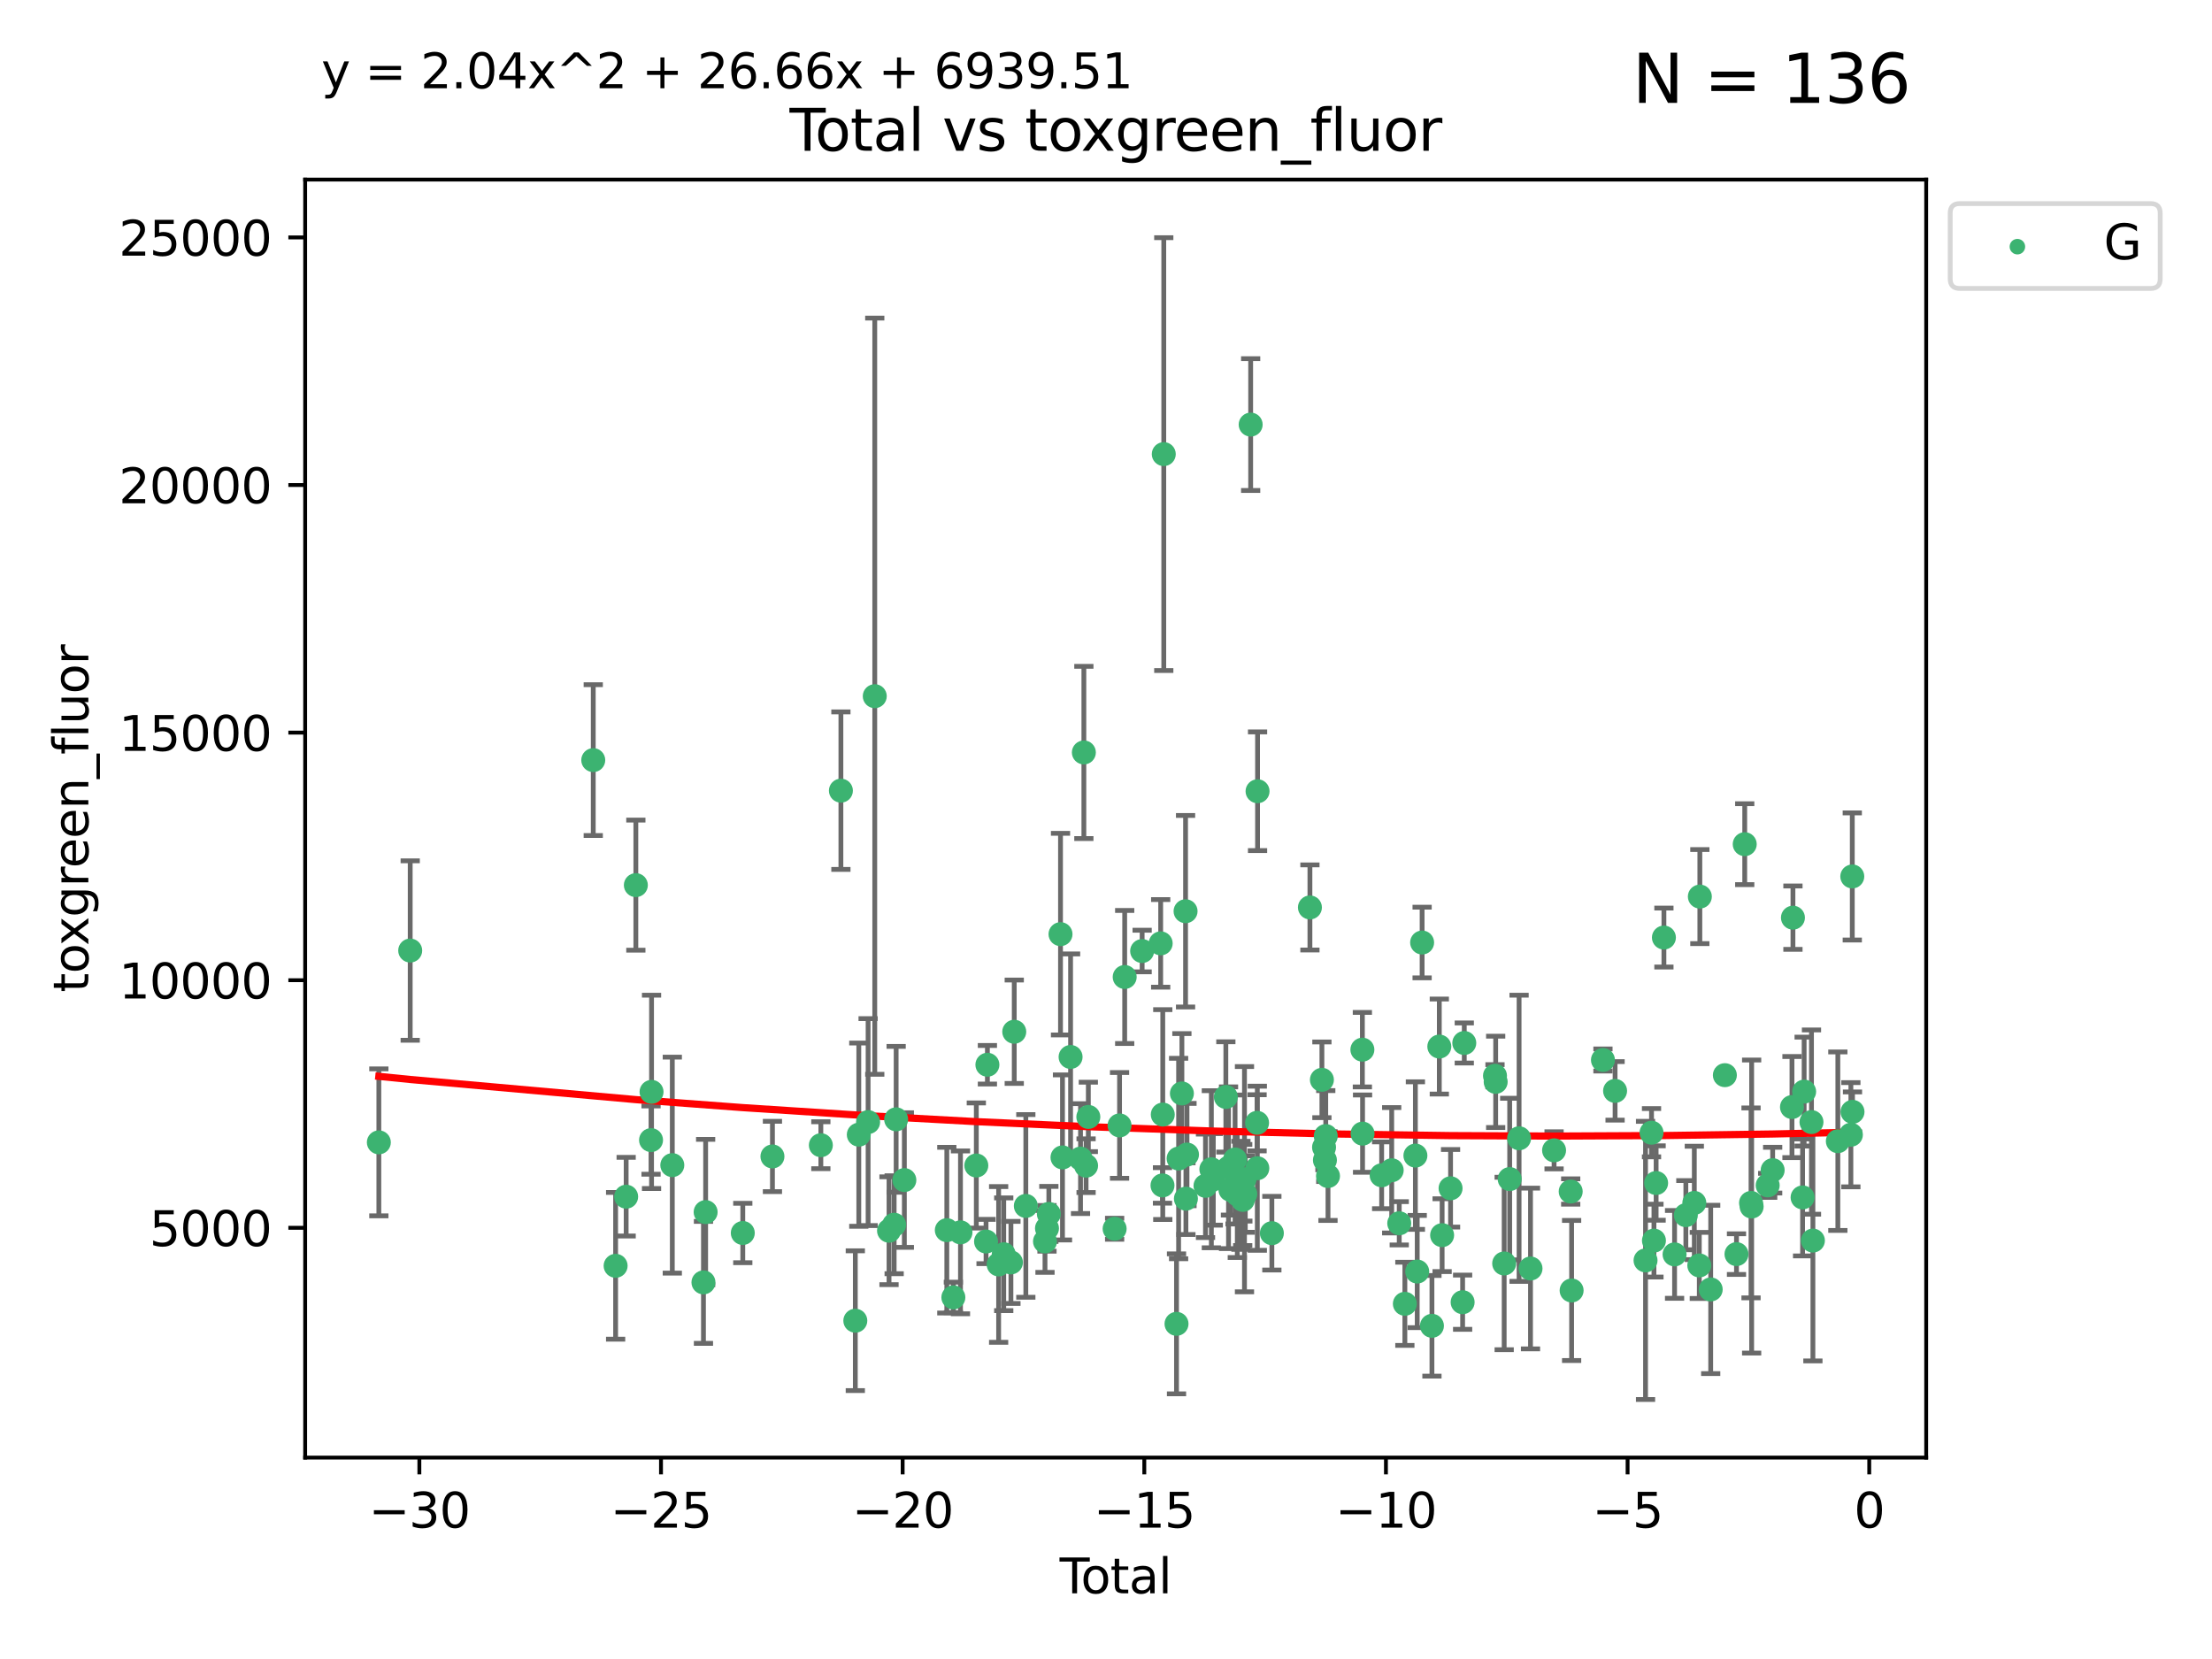 <?xml version="1.0" encoding="utf-8" standalone="no"?>
<!DOCTYPE svg PUBLIC "-//W3C//DTD SVG 1.1//EN"
  "http://www.w3.org/Graphics/SVG/1.1/DTD/svg11.dtd">
<svg xmlns:xlink="http://www.w3.org/1999/xlink" width="460.8pt" height="345.6pt" viewBox="0 0 460.8 345.6" xmlns="http://www.w3.org/2000/svg" version="1.1">
 <defs>
  <style type="text/css">*{stroke-linejoin: round; stroke-linecap: butt}</style>
 </defs>
 <g id="figure_1">
  <g id="patch_1">
   <path d="M 0 345.6 
L 460.8 345.6 
L 460.8 0 
L 0 0 
z
" style="fill: #ffffff"/>
  </g>
  <g id="axes_1">
   <g id="patch_2">
    <path d="M 63.571 303.64 
L 401.26 303.64 
L 401.26 37.411 
L 63.571 37.411 
z
" style="fill: #ffffff"/>
   </g>
   <g id="PathCollection_1">
    <defs>
     <path id="m5dedb805d7" d="M 0 1.118 
C 0.297 1.118 0.581 1 0.791 0.791 
C 1 0.581 1.118 0.297 1.118 0 
C 1.118 -0.297 1 -0.581 0.791 -0.791 
C 0.581 -1 0.297 -1.118 0 -1.118 
C -0.297 -1.118 -0.581 -1 -0.791 -0.791 
C -1 -0.581 -1.118 -0.297 -1.118 0 
C -1.118 0.297 -1 0.581 -0.791 0.791 
C -0.581 1 -0.297 1.118 0 1.118 
z
" style="stroke: #3cb371"/>
    </defs>
    <g clip-path="url(#p9009e18a97)">
     <use xlink:href="#m5dedb805d7" x="78.921" y="237.974" style="fill: #3cb371; stroke: #3cb371"/>
     <use xlink:href="#m5dedb805d7" x="85.453" y="198.016" style="fill: #3cb371; stroke: #3cb371"/>
     <use xlink:href="#m5dedb805d7" x="123.585" y="158.346" style="fill: #3cb371; stroke: #3cb371"/>
     <use xlink:href="#m5dedb805d7" x="128.245" y="263.691" style="fill: #3cb371; stroke: #3cb371"/>
     <use xlink:href="#m5dedb805d7" x="130.44" y="249.289" style="fill: #3cb371; stroke: #3cb371"/>
     <use xlink:href="#m5dedb805d7" x="132.46" y="184.39" style="fill: #3cb371; stroke: #3cb371"/>
     <use xlink:href="#m5dedb805d7" x="135.624" y="237.503" style="fill: #3cb371; stroke: #3cb371"/>
     <use xlink:href="#m5dedb805d7" x="135.729" y="227.457" style="fill: #3cb371; stroke: #3cb371"/>
     <use xlink:href="#m5dedb805d7" x="140.054" y="242.717" style="fill: #3cb371; stroke: #3cb371"/>
     <use xlink:href="#m5dedb805d7" x="146.543" y="267.144" style="fill: #3cb371; stroke: #3cb371"/>
     <use xlink:href="#m5dedb805d7" x="146.997" y="252.501" style="fill: #3cb371; stroke: #3cb371"/>
     <use xlink:href="#m5dedb805d7" x="154.737" y="256.853" style="fill: #3cb371; stroke: #3cb371"/>
     <use xlink:href="#m5dedb805d7" x="160.914" y="240.91" style="fill: #3cb371; stroke: #3cb371"/>
     <use xlink:href="#m5dedb805d7" x="170.998" y="238.568" style="fill: #3cb371; stroke: #3cb371"/>
     <use xlink:href="#m5dedb805d7" x="175.176" y="164.707" style="fill: #3cb371; stroke: #3cb371"/>
     <use xlink:href="#m5dedb805d7" x="178.178" y="275.126" style="fill: #3cb371; stroke: #3cb371"/>
     <use xlink:href="#m5dedb805d7" x="178.905" y="236.369" style="fill: #3cb371; stroke: #3cb371"/>
     <use xlink:href="#m5dedb805d7" x="180.843" y="233.755" style="fill: #3cb371; stroke: #3cb371"/>
     <use xlink:href="#m5dedb805d7" x="182.229" y="145.027" style="fill: #3cb371; stroke: #3cb371"/>
     <use xlink:href="#m5dedb805d7" x="185.2" y="256.384" style="fill: #3cb371; stroke: #3cb371"/>
     <use xlink:href="#m5dedb805d7" x="186.268" y="255.135" style="fill: #3cb371; stroke: #3cb371"/>
     <use xlink:href="#m5dedb805d7" x="186.683" y="233.175" style="fill: #3cb371; stroke: #3cb371"/>
     <use xlink:href="#m5dedb805d7" x="188.394" y="245.83" style="fill: #3cb371; stroke: #3cb371"/>
     <use xlink:href="#m5dedb805d7" x="197.238" y="256.265" style="fill: #3cb371; stroke: #3cb371"/>
     <use xlink:href="#m5dedb805d7" x="198.603" y="270.267" style="fill: #3cb371; stroke: #3cb371"/>
     <use xlink:href="#m5dedb805d7" x="200.086" y="256.722" style="fill: #3cb371; stroke: #3cb371"/>
     <use xlink:href="#m5dedb805d7" x="203.385" y="242.796" style="fill: #3cb371; stroke: #3cb371"/>
     <use xlink:href="#m5dedb805d7" x="205.412" y="258.628" style="fill: #3cb371; stroke: #3cb371"/>
     <use xlink:href="#m5dedb805d7" x="205.694" y="221.805" style="fill: #3cb371; stroke: #3cb371"/>
     <use xlink:href="#m5dedb805d7" x="208.034" y="263.404" style="fill: #3cb371; stroke: #3cb371"/>
     <use xlink:href="#m5dedb805d7" x="209.098" y="261.286" style="fill: #3cb371; stroke: #3cb371"/>
     <use xlink:href="#m5dedb805d7" x="210.595" y="262.984" style="fill: #3cb371; stroke: #3cb371"/>
     <use xlink:href="#m5dedb805d7" x="211.287" y="214.93" style="fill: #3cb371; stroke: #3cb371"/>
     <use xlink:href="#m5dedb805d7" x="213.699" y="251.215" style="fill: #3cb371; stroke: #3cb371"/>
     <use xlink:href="#m5dedb805d7" x="217.693" y="258.611" style="fill: #3cb371; stroke: #3cb371"/>
     <use xlink:href="#m5dedb805d7" x="218.105" y="255.884" style="fill: #3cb371; stroke: #3cb371"/>
     <use xlink:href="#m5dedb805d7" x="218.493" y="252.884" style="fill: #3cb371; stroke: #3cb371"/>
     <use xlink:href="#m5dedb805d7" x="220.924" y="194.6" style="fill: #3cb371; stroke: #3cb371"/>
     <use xlink:href="#m5dedb805d7" x="221.336" y="241.11" style="fill: #3cb371; stroke: #3cb371"/>
     <use xlink:href="#m5dedb805d7" x="223.022" y="220.183" style="fill: #3cb371; stroke: #3cb371"/>
     <use xlink:href="#m5dedb805d7" x="225.092" y="241.358" style="fill: #3cb371; stroke: #3cb371"/>
     <use xlink:href="#m5dedb805d7" x="225.789" y="156.748" style="fill: #3cb371; stroke: #3cb371"/>
     <use xlink:href="#m5dedb805d7" x="226.251" y="242.832" style="fill: #3cb371; stroke: #3cb371"/>
     <use xlink:href="#m5dedb805d7" x="226.72" y="232.677" style="fill: #3cb371; stroke: #3cb371"/>
     <use xlink:href="#m5dedb805d7" x="232.198" y="255.974" style="fill: #3cb371; stroke: #3cb371"/>
     <use xlink:href="#m5dedb805d7" x="233.223" y="234.445" style="fill: #3cb371; stroke: #3cb371"/>
     <use xlink:href="#m5dedb805d7" x="234.293" y="203.525" style="fill: #3cb371; stroke: #3cb371"/>
     <use xlink:href="#m5dedb805d7" x="237.928" y="198.118" style="fill: #3cb371; stroke: #3cb371"/>
     <use xlink:href="#m5dedb805d7" x="241.791" y="196.52" style="fill: #3cb371; stroke: #3cb371"/>
     <use xlink:href="#m5dedb805d7" x="242.169" y="246.943" style="fill: #3cb371; stroke: #3cb371"/>
     <use xlink:href="#m5dedb805d7" x="242.227" y="232.185" style="fill: #3cb371; stroke: #3cb371"/>
     <use xlink:href="#m5dedb805d7" x="242.436" y="94.599" style="fill: #3cb371; stroke: #3cb371"/>
     <use xlink:href="#m5dedb805d7" x="245.09" y="275.78" style="fill: #3cb371; stroke: #3cb371"/>
     <use xlink:href="#m5dedb805d7" x="245.526" y="241.345" style="fill: #3cb371; stroke: #3cb371"/>
     <use xlink:href="#m5dedb805d7" x="246.21" y="227.786" style="fill: #3cb371; stroke: #3cb371"/>
     <use xlink:href="#m5dedb805d7" x="246.975" y="189.824" style="fill: #3cb371; stroke: #3cb371"/>
     <use xlink:href="#m5dedb805d7" x="247.047" y="249.705" style="fill: #3cb371; stroke: #3cb371"/>
     <use xlink:href="#m5dedb805d7" x="247.272" y="240.516" style="fill: #3cb371; stroke: #3cb371"/>
     <use xlink:href="#m5dedb805d7" x="251.127" y="247.028" style="fill: #3cb371; stroke: #3cb371"/>
     <use xlink:href="#m5dedb805d7" x="252.347" y="243.575" style="fill: #3cb371; stroke: #3cb371"/>
     <use xlink:href="#m5dedb805d7" x="252.751" y="245.686" style="fill: #3cb371; stroke: #3cb371"/>
     <use xlink:href="#m5dedb805d7" x="255.367" y="228.511" style="fill: #3cb371; stroke: #3cb371"/>
     <use xlink:href="#m5dedb805d7" x="255.925" y="243.26" style="fill: #3cb371; stroke: #3cb371"/>
     <use xlink:href="#m5dedb805d7" x="256.325" y="247.856" style="fill: #3cb371; stroke: #3cb371"/>
     <use xlink:href="#m5dedb805d7" x="257.286" y="241.542" style="fill: #3cb371; stroke: #3cb371"/>
     <use xlink:href="#m5dedb805d7" x="257.753" y="248.807" style="fill: #3cb371; stroke: #3cb371"/>
     <use xlink:href="#m5dedb805d7" x="258.507" y="249.012" style="fill: #3cb371; stroke: #3cb371"/>
     <use xlink:href="#m5dedb805d7" x="258.878" y="248.934" style="fill: #3cb371; stroke: #3cb371"/>
     <use xlink:href="#m5dedb805d7" x="258.908" y="249.958" style="fill: #3cb371; stroke: #3cb371"/>
     <use xlink:href="#m5dedb805d7" x="259.248" y="245.645" style="fill: #3cb371; stroke: #3cb371"/>
     <use xlink:href="#m5dedb805d7" x="259.416" y="248.741" style="fill: #3cb371; stroke: #3cb371"/>
     <use xlink:href="#m5dedb805d7" x="260.536" y="88.448" style="fill: #3cb371; stroke: #3cb371"/>
     <use xlink:href="#m5dedb805d7" x="261.873" y="233.904" style="fill: #3cb371; stroke: #3cb371"/>
     <use xlink:href="#m5dedb805d7" x="261.923" y="243.366" style="fill: #3cb371; stroke: #3cb371"/>
     <use xlink:href="#m5dedb805d7" x="261.972" y="164.833" style="fill: #3cb371; stroke: #3cb371"/>
     <use xlink:href="#m5dedb805d7" x="264.953" y="256.893" style="fill: #3cb371; stroke: #3cb371"/>
     <use xlink:href="#m5dedb805d7" x="272.881" y="189.037" style="fill: #3cb371; stroke: #3cb371"/>
     <use xlink:href="#m5dedb805d7" x="275.377" y="224.943" style="fill: #3cb371; stroke: #3cb371"/>
     <use xlink:href="#m5dedb805d7" x="275.823" y="239.005" style="fill: #3cb371; stroke: #3cb371"/>
     <use xlink:href="#m5dedb805d7" x="276.007" y="241.68" style="fill: #3cb371; stroke: #3cb371"/>
     <use xlink:href="#m5dedb805d7" x="276.18" y="236.66" style="fill: #3cb371; stroke: #3cb371"/>
     <use xlink:href="#m5dedb805d7" x="276.647" y="244.991" style="fill: #3cb371; stroke: #3cb371"/>
     <use xlink:href="#m5dedb805d7" x="283.808" y="218.663" style="fill: #3cb371; stroke: #3cb371"/>
     <use xlink:href="#m5dedb805d7" x="283.846" y="236.155" style="fill: #3cb371; stroke: #3cb371"/>
     <use xlink:href="#m5dedb805d7" x="287.823" y="244.835" style="fill: #3cb371; stroke: #3cb371"/>
     <use xlink:href="#m5dedb805d7" x="289.916" y="243.786" style="fill: #3cb371; stroke: #3cb371"/>
     <use xlink:href="#m5dedb805d7" x="291.488" y="254.836" style="fill: #3cb371; stroke: #3cb371"/>
     <use xlink:href="#m5dedb805d7" x="292.659" y="271.605" style="fill: #3cb371; stroke: #3cb371"/>
     <use xlink:href="#m5dedb805d7" x="294.854" y="240.731" style="fill: #3cb371; stroke: #3cb371"/>
     <use xlink:href="#m5dedb805d7" x="295.233" y="264.885" style="fill: #3cb371; stroke: #3cb371"/>
     <use xlink:href="#m5dedb805d7" x="296.253" y="196.344" style="fill: #3cb371; stroke: #3cb371"/>
     <use xlink:href="#m5dedb805d7" x="298.3" y="276.191" style="fill: #3cb371; stroke: #3cb371"/>
     <use xlink:href="#m5dedb805d7" x="299.836" y="218.016" style="fill: #3cb371; stroke: #3cb371"/>
     <use xlink:href="#m5dedb805d7" x="300.42" y="257.308" style="fill: #3cb371; stroke: #3cb371"/>
     <use xlink:href="#m5dedb805d7" x="302.18" y="247.543" style="fill: #3cb371; stroke: #3cb371"/>
     <use xlink:href="#m5dedb805d7" x="304.692" y="271.275" style="fill: #3cb371; stroke: #3cb371"/>
     <use xlink:href="#m5dedb805d7" x="305.037" y="217.272" style="fill: #3cb371; stroke: #3cb371"/>
     <use xlink:href="#m5dedb805d7" x="311.434" y="224.101" style="fill: #3cb371; stroke: #3cb371"/>
     <use xlink:href="#m5dedb805d7" x="311.577" y="225.372" style="fill: #3cb371; stroke: #3cb371"/>
     <use xlink:href="#m5dedb805d7" x="313.348" y="263.205" style="fill: #3cb371; stroke: #3cb371"/>
     <use xlink:href="#m5dedb805d7" x="314.496" y="245.623" style="fill: #3cb371; stroke: #3cb371"/>
     <use xlink:href="#m5dedb805d7" x="316.453" y="237.125" style="fill: #3cb371; stroke: #3cb371"/>
     <use xlink:href="#m5dedb805d7" x="318.833" y="264.252" style="fill: #3cb371; stroke: #3cb371"/>
     <use xlink:href="#m5dedb805d7" x="323.742" y="239.634" style="fill: #3cb371; stroke: #3cb371"/>
     <use xlink:href="#m5dedb805d7" x="327.205" y="248.212" style="fill: #3cb371; stroke: #3cb371"/>
     <use xlink:href="#m5dedb805d7" x="327.397" y="268.831" style="fill: #3cb371; stroke: #3cb371"/>
     <use xlink:href="#m5dedb805d7" x="333.924" y="220.813" style="fill: #3cb371; stroke: #3cb371"/>
     <use xlink:href="#m5dedb805d7" x="336.451" y="227.25" style="fill: #3cb371; stroke: #3cb371"/>
     <use xlink:href="#m5dedb805d7" x="342.796" y="262.568" style="fill: #3cb371; stroke: #3cb371"/>
     <use xlink:href="#m5dedb805d7" x="344.042" y="235.963" style="fill: #3cb371; stroke: #3cb371"/>
     <use xlink:href="#m5dedb805d7" x="344.547" y="258.441" style="fill: #3cb371; stroke: #3cb371"/>
     <use xlink:href="#m5dedb805d7" x="345" y="246.445" style="fill: #3cb371; stroke: #3cb371"/>
     <use xlink:href="#m5dedb805d7" x="346.624" y="195.308" style="fill: #3cb371; stroke: #3cb371"/>
     <use xlink:href="#m5dedb805d7" x="348.844" y="261.315" style="fill: #3cb371; stroke: #3cb371"/>
     <use xlink:href="#m5dedb805d7" x="351.193" y="253.141" style="fill: #3cb371; stroke: #3cb371"/>
     <use xlink:href="#m5dedb805d7" x="352.958" y="250.59" style="fill: #3cb371; stroke: #3cb371"/>
     <use xlink:href="#m5dedb805d7" x="353.996" y="263.611" style="fill: #3cb371; stroke: #3cb371"/>
     <use xlink:href="#m5dedb805d7" x="354.11" y="186.773" style="fill: #3cb371; stroke: #3cb371"/>
     <use xlink:href="#m5dedb805d7" x="356.37" y="268.613" style="fill: #3cb371; stroke: #3cb371"/>
     <use xlink:href="#m5dedb805d7" x="359.323" y="223.976" style="fill: #3cb371; stroke: #3cb371"/>
     <use xlink:href="#m5dedb805d7" x="361.743" y="261.255" style="fill: #3cb371; stroke: #3cb371"/>
     <use xlink:href="#m5dedb805d7" x="363.459" y="175.859" style="fill: #3cb371; stroke: #3cb371"/>
     <use xlink:href="#m5dedb805d7" x="364.773" y="250.588" style="fill: #3cb371; stroke: #3cb371"/>
     <use xlink:href="#m5dedb805d7" x="364.9" y="251.346" style="fill: #3cb371; stroke: #3cb371"/>
     <use xlink:href="#m5dedb805d7" x="368.242" y="246.934" style="fill: #3cb371; stroke: #3cb371"/>
     <use xlink:href="#m5dedb805d7" x="369.278" y="243.765" style="fill: #3cb371; stroke: #3cb371"/>
     <use xlink:href="#m5dedb805d7" x="373.301" y="230.619" style="fill: #3cb371; stroke: #3cb371"/>
     <use xlink:href="#m5dedb805d7" x="373.503" y="191.167" style="fill: #3cb371; stroke: #3cb371"/>
     <use xlink:href="#m5dedb805d7" x="375.512" y="249.443" style="fill: #3cb371; stroke: #3cb371"/>
     <use xlink:href="#m5dedb805d7" x="375.835" y="227.399" style="fill: #3cb371; stroke: #3cb371"/>
     <use xlink:href="#m5dedb805d7" x="377.365" y="233.749" style="fill: #3cb371; stroke: #3cb371"/>
     <use xlink:href="#m5dedb805d7" x="377.661" y="258.434" style="fill: #3cb371; stroke: #3cb371"/>
     <use xlink:href="#m5dedb805d7" x="382.857" y="237.731" style="fill: #3cb371; stroke: #3cb371"/>
     <use xlink:href="#m5dedb805d7" x="385.572" y="236.386" style="fill: #3cb371; stroke: #3cb371"/>
     <use xlink:href="#m5dedb805d7" x="385.864" y="182.58" style="fill: #3cb371; stroke: #3cb371"/>
     <use xlink:href="#m5dedb805d7" x="385.911" y="231.619" style="fill: #3cb371; stroke: #3cb371"/>
    </g>
   </g>
   <g id="matplotlib.axis_1">
    <g id="xtick_1">
     <g id="line2d_1">
      <defs>
       <path id="m233ce73a86" d="M 0 0 
L 0 3.5 
" style="stroke: #000000; stroke-width: 0.8"/>
      </defs>
      <g>
       <use xlink:href="#m233ce73a86" x="87.36" y="303.64" style="stroke: #000000; stroke-width: 0.8"/>
      </g>
     </g>
     <g id="text_1">
      <!-- −30 -->
      <g transform="translate(76.807 318.238)scale(0.1 -0.1)">
       <defs>
        <path id="DejaVuSans-2212" d="M 678 2272 
L 4684 2272 
L 4684 1741 
L 678 1741 
L 678 2272 
z
" transform="scale(0.016)"/>
        <path id="DejaVuSans-33" d="M 2597 2516 
Q 3050 2419 3304 2112 
Q 3559 1806 3559 1356 
Q 3559 666 3084 287 
Q 2609 -91 1734 -91 
Q 1441 -91 1130 -33 
Q 819 25 488 141 
L 488 750 
Q 750 597 1062 519 
Q 1375 441 1716 441 
Q 2309 441 2620 675 
Q 2931 909 2931 1356 
Q 2931 1769 2642 2001 
Q 2353 2234 1838 2234 
L 1294 2234 
L 1294 2753 
L 1863 2753 
Q 2328 2753 2575 2939 
Q 2822 3125 2822 3475 
Q 2822 3834 2567 4026 
Q 2313 4219 1838 4219 
Q 1578 4219 1281 4162 
Q 984 4106 628 3988 
L 628 4550 
Q 988 4650 1302 4700 
Q 1616 4750 1894 4750 
Q 2613 4750 3031 4423 
Q 3450 4097 3450 3541 
Q 3450 3153 3228 2886 
Q 3006 2619 2597 2516 
z
" transform="scale(0.016)"/>
        <path id="DejaVuSans-30" d="M 2034 4250 
Q 1547 4250 1301 3770 
Q 1056 3291 1056 2328 
Q 1056 1369 1301 889 
Q 1547 409 2034 409 
Q 2525 409 2770 889 
Q 3016 1369 3016 2328 
Q 3016 3291 2770 3770 
Q 2525 4250 2034 4250 
z
M 2034 4750 
Q 2819 4750 3233 4129 
Q 3647 3509 3647 2328 
Q 3647 1150 3233 529 
Q 2819 -91 2034 -91 
Q 1250 -91 836 529 
Q 422 1150 422 2328 
Q 422 3509 836 4129 
Q 1250 4750 2034 4750 
z
" transform="scale(0.016)"/>
       </defs>
       <use xlink:href="#DejaVuSans-2212"/>
       <use xlink:href="#DejaVuSans-33" x="83.789"/>
       <use xlink:href="#DejaVuSans-30" x="147.412"/>
      </g>
     </g>
    </g>
    <g id="xtick_2">
     <g id="line2d_2">
      <g>
       <use xlink:href="#m233ce73a86" x="137.699" y="303.64" style="stroke: #000000; stroke-width: 0.8"/>
      </g>
     </g>
     <g id="text_2">
      <!-- −25 -->
      <g transform="translate(127.147 318.238)scale(0.1 -0.1)">
       <defs>
        <path id="DejaVuSans-32" d="M 1228 531 
L 3431 531 
L 3431 0 
L 469 0 
L 469 531 
Q 828 903 1448 1529 
Q 2069 2156 2228 2338 
Q 2531 2678 2651 2914 
Q 2772 3150 2772 3378 
Q 2772 3750 2511 3984 
Q 2250 4219 1831 4219 
Q 1534 4219 1204 4116 
Q 875 4013 500 3803 
L 500 4441 
Q 881 4594 1212 4672 
Q 1544 4750 1819 4750 
Q 2544 4750 2975 4387 
Q 3406 4025 3406 3419 
Q 3406 3131 3298 2873 
Q 3191 2616 2906 2266 
Q 2828 2175 2409 1742 
Q 1991 1309 1228 531 
z
" transform="scale(0.016)"/>
        <path id="DejaVuSans-35" d="M 691 4666 
L 3169 4666 
L 3169 4134 
L 1269 4134 
L 1269 2991 
Q 1406 3038 1543 3061 
Q 1681 3084 1819 3084 
Q 2600 3084 3056 2656 
Q 3513 2228 3513 1497 
Q 3513 744 3044 326 
Q 2575 -91 1722 -91 
Q 1428 -91 1123 -41 
Q 819 9 494 109 
L 494 744 
Q 775 591 1075 516 
Q 1375 441 1709 441 
Q 2250 441 2565 725 
Q 2881 1009 2881 1497 
Q 2881 1984 2565 2268 
Q 2250 2553 1709 2553 
Q 1456 2553 1204 2497 
Q 953 2441 691 2322 
L 691 4666 
z
" transform="scale(0.016)"/>
       </defs>
       <use xlink:href="#DejaVuSans-2212"/>
       <use xlink:href="#DejaVuSans-32" x="83.789"/>
       <use xlink:href="#DejaVuSans-35" x="147.412"/>
      </g>
     </g>
    </g>
    <g id="xtick_3">
     <g id="line2d_3">
      <g>
       <use xlink:href="#m233ce73a86" x="188.039" y="303.64" style="stroke: #000000; stroke-width: 0.8"/>
      </g>
     </g>
     <g id="text_3">
      <!-- −20 -->
      <g transform="translate(177.486 318.238)scale(0.1 -0.1)">
       <use xlink:href="#DejaVuSans-2212"/>
       <use xlink:href="#DejaVuSans-32" x="83.789"/>
       <use xlink:href="#DejaVuSans-30" x="147.412"/>
      </g>
     </g>
    </g>
    <g id="xtick_4">
     <g id="line2d_4">
      <g>
       <use xlink:href="#m233ce73a86" x="238.378" y="303.64" style="stroke: #000000; stroke-width: 0.8"/>
      </g>
     </g>
     <g id="text_4">
      <!-- −15 -->
      <g transform="translate(227.826 318.238)scale(0.1 -0.1)">
       <defs>
        <path id="DejaVuSans-31" d="M 794 531 
L 1825 531 
L 1825 4091 
L 703 3866 
L 703 4441 
L 1819 4666 
L 2450 4666 
L 2450 531 
L 3481 531 
L 3481 0 
L 794 0 
L 794 531 
z
" transform="scale(0.016)"/>
       </defs>
       <use xlink:href="#DejaVuSans-2212"/>
       <use xlink:href="#DejaVuSans-31" x="83.789"/>
       <use xlink:href="#DejaVuSans-35" x="147.412"/>
      </g>
     </g>
    </g>
    <g id="xtick_5">
     <g id="line2d_5">
      <g>
       <use xlink:href="#m233ce73a86" x="288.718" y="303.64" style="stroke: #000000; stroke-width: 0.8"/>
      </g>
     </g>
     <g id="text_5">
      <!-- −10 -->
      <g transform="translate(278.165 318.238)scale(0.1 -0.1)">
       <use xlink:href="#DejaVuSans-2212"/>
       <use xlink:href="#DejaVuSans-31" x="83.789"/>
       <use xlink:href="#DejaVuSans-30" x="147.412"/>
      </g>
     </g>
    </g>
    <g id="xtick_6">
     <g id="line2d_6">
      <g>
       <use xlink:href="#m233ce73a86" x="339.057" y="303.64" style="stroke: #000000; stroke-width: 0.8"/>
      </g>
     </g>
     <g id="text_6">
      <!-- −5 -->
      <g transform="translate(331.686 318.238)scale(0.1 -0.1)">
       <use xlink:href="#DejaVuSans-2212"/>
       <use xlink:href="#DejaVuSans-35" x="83.789"/>
      </g>
     </g>
    </g>
    <g id="xtick_7">
     <g id="line2d_7">
      <g>
       <use xlink:href="#m233ce73a86" x="389.397" y="303.64" style="stroke: #000000; stroke-width: 0.8"/>
      </g>
     </g>
     <g id="text_7">
      <!-- 0 -->
      <g transform="translate(386.216 318.238)scale(0.1 -0.1)">
       <use xlink:href="#DejaVuSans-30"/>
      </g>
     </g>
    </g>
    <g id="text_8">
     <!-- Total -->
     <g transform="translate(220.739 331.917)scale(0.1 -0.1)">
      <defs>
       <path id="DejaVuSans-54" d="M -19 4666 
L 3928 4666 
L 3928 4134 
L 2272 4134 
L 2272 0 
L 1638 0 
L 1638 4134 
L -19 4134 
L -19 4666 
z
" transform="scale(0.016)"/>
       <path id="DejaVuSans-6f" d="M 1959 3097 
Q 1497 3097 1228 2736 
Q 959 2375 959 1747 
Q 959 1119 1226 758 
Q 1494 397 1959 397 
Q 2419 397 2687 759 
Q 2956 1122 2956 1747 
Q 2956 2369 2687 2733 
Q 2419 3097 1959 3097 
z
M 1959 3584 
Q 2709 3584 3137 3096 
Q 3566 2609 3566 1747 
Q 3566 888 3137 398 
Q 2709 -91 1959 -91 
Q 1206 -91 779 398 
Q 353 888 353 1747 
Q 353 2609 779 3096 
Q 1206 3584 1959 3584 
z
" transform="scale(0.016)"/>
       <path id="DejaVuSans-74" d="M 1172 4494 
L 1172 3500 
L 2356 3500 
L 2356 3053 
L 1172 3053 
L 1172 1153 
Q 1172 725 1289 603 
Q 1406 481 1766 481 
L 2356 481 
L 2356 0 
L 1766 0 
Q 1100 0 847 248 
Q 594 497 594 1153 
L 594 3053 
L 172 3053 
L 172 3500 
L 594 3500 
L 594 4494 
L 1172 4494 
z
" transform="scale(0.016)"/>
       <path id="DejaVuSans-61" d="M 2194 1759 
Q 1497 1759 1228 1600 
Q 959 1441 959 1056 
Q 959 750 1161 570 
Q 1363 391 1709 391 
Q 2188 391 2477 730 
Q 2766 1069 2766 1631 
L 2766 1759 
L 2194 1759 
z
M 3341 1997 
L 3341 0 
L 2766 0 
L 2766 531 
Q 2569 213 2275 61 
Q 1981 -91 1556 -91 
Q 1019 -91 701 211 
Q 384 513 384 1019 
Q 384 1609 779 1909 
Q 1175 2209 1959 2209 
L 2766 2209 
L 2766 2266 
Q 2766 2663 2505 2880 
Q 2244 3097 1772 3097 
Q 1472 3097 1187 3025 
Q 903 2953 641 2809 
L 641 3341 
Q 956 3463 1253 3523 
Q 1550 3584 1831 3584 
Q 2591 3584 2966 3190 
Q 3341 2797 3341 1997 
z
" transform="scale(0.016)"/>
       <path id="DejaVuSans-6c" d="M 603 4863 
L 1178 4863 
L 1178 0 
L 603 0 
L 603 4863 
z
" transform="scale(0.016)"/>
      </defs>
      <use xlink:href="#DejaVuSans-54"/>
      <use xlink:href="#DejaVuSans-6f" x="44.084"/>
      <use xlink:href="#DejaVuSans-74" x="105.266"/>
      <use xlink:href="#DejaVuSans-61" x="144.475"/>
      <use xlink:href="#DejaVuSans-6c" x="205.754"/>
     </g>
    </g>
   </g>
   <g id="matplotlib.axis_2">
    <g id="ytick_1">
     <g id="line2d_8">
      <defs>
       <path id="m8f6f96aadc" d="M 0 0 
L -3.5 0 
" style="stroke: #000000; stroke-width: 0.8"/>
      </defs>
      <g>
       <use xlink:href="#m8f6f96aadc" x="63.571" y="255.774" style="stroke: #000000; stroke-width: 0.8"/>
      </g>
     </g>
     <g id="text_9">
      <!-- 5000 -->
      <g transform="translate(31.121 259.573)scale(0.1 -0.1)">
       <use xlink:href="#DejaVuSans-35"/>
       <use xlink:href="#DejaVuSans-30" x="63.623"/>
       <use xlink:href="#DejaVuSans-30" x="127.246"/>
       <use xlink:href="#DejaVuSans-30" x="190.869"/>
      </g>
     </g>
    </g>
    <g id="ytick_2">
     <g id="line2d_9">
      <g>
       <use xlink:href="#m8f6f96aadc" x="63.571" y="204.195" style="stroke: #000000; stroke-width: 0.8"/>
      </g>
     </g>
     <g id="text_10">
      <!-- 10000 -->
      <g transform="translate(24.759 207.994)scale(0.1 -0.1)">
       <use xlink:href="#DejaVuSans-31"/>
       <use xlink:href="#DejaVuSans-30" x="63.623"/>
       <use xlink:href="#DejaVuSans-30" x="127.246"/>
       <use xlink:href="#DejaVuSans-30" x="190.869"/>
       <use xlink:href="#DejaVuSans-30" x="254.492"/>
      </g>
     </g>
    </g>
    <g id="ytick_3">
     <g id="line2d_10">
      <g>
       <use xlink:href="#m8f6f96aadc" x="63.571" y="152.616" style="stroke: #000000; stroke-width: 0.8"/>
      </g>
     </g>
     <g id="text_11">
      <!-- 15000 -->
      <g transform="translate(24.759 156.415)scale(0.1 -0.1)">
       <use xlink:href="#DejaVuSans-31"/>
       <use xlink:href="#DejaVuSans-35" x="63.623"/>
       <use xlink:href="#DejaVuSans-30" x="127.246"/>
       <use xlink:href="#DejaVuSans-30" x="190.869"/>
       <use xlink:href="#DejaVuSans-30" x="254.492"/>
      </g>
     </g>
    </g>
    <g id="ytick_4">
     <g id="line2d_11">
      <g>
       <use xlink:href="#m8f6f96aadc" x="63.571" y="101.037" style="stroke: #000000; stroke-width: 0.8"/>
      </g>
     </g>
     <g id="text_12">
      <!-- 20000 -->
      <g transform="translate(24.759 104.836)scale(0.1 -0.1)">
       <use xlink:href="#DejaVuSans-32"/>
       <use xlink:href="#DejaVuSans-30" x="63.623"/>
       <use xlink:href="#DejaVuSans-30" x="127.246"/>
       <use xlink:href="#DejaVuSans-30" x="190.869"/>
       <use xlink:href="#DejaVuSans-30" x="254.492"/>
      </g>
     </g>
    </g>
    <g id="ytick_5">
     <g id="line2d_12">
      <g>
       <use xlink:href="#m8f6f96aadc" x="63.571" y="49.458" style="stroke: #000000; stroke-width: 0.8"/>
      </g>
     </g>
     <g id="text_13">
      <!-- 25000 -->
      <g transform="translate(24.759 53.258)scale(0.1 -0.1)">
       <use xlink:href="#DejaVuSans-32"/>
       <use xlink:href="#DejaVuSans-35" x="63.623"/>
       <use xlink:href="#DejaVuSans-30" x="127.246"/>
       <use xlink:href="#DejaVuSans-30" x="190.869"/>
       <use xlink:href="#DejaVuSans-30" x="254.492"/>
      </g>
     </g>
    </g>
    <g id="text_14">
     <!-- toxgreen_fluor -->
     <g transform="translate(18.401 206.72)rotate(-90)scale(0.1 -0.1)">
      <defs>
       <path id="DejaVuSans-78" d="M 3513 3500 
L 2247 1797 
L 3578 0 
L 2900 0 
L 1881 1375 
L 863 0 
L 184 0 
L 1544 1831 
L 300 3500 
L 978 3500 
L 1906 2253 
L 2834 3500 
L 3513 3500 
z
" transform="scale(0.016)"/>
       <path id="DejaVuSans-67" d="M 2906 1791 
Q 2906 2416 2648 2759 
Q 2391 3103 1925 3103 
Q 1463 3103 1205 2759 
Q 947 2416 947 1791 
Q 947 1169 1205 825 
Q 1463 481 1925 481 
Q 2391 481 2648 825 
Q 2906 1169 2906 1791 
z
M 3481 434 
Q 3481 -459 3084 -895 
Q 2688 -1331 1869 -1331 
Q 1566 -1331 1297 -1286 
Q 1028 -1241 775 -1147 
L 775 -588 
Q 1028 -725 1275 -790 
Q 1522 -856 1778 -856 
Q 2344 -856 2625 -561 
Q 2906 -266 2906 331 
L 2906 616 
Q 2728 306 2450 153 
Q 2172 0 1784 0 
Q 1141 0 747 490 
Q 353 981 353 1791 
Q 353 2603 747 3093 
Q 1141 3584 1784 3584 
Q 2172 3584 2450 3431 
Q 2728 3278 2906 2969 
L 2906 3500 
L 3481 3500 
L 3481 434 
z
" transform="scale(0.016)"/>
       <path id="DejaVuSans-72" d="M 2631 2963 
Q 2534 3019 2420 3045 
Q 2306 3072 2169 3072 
Q 1681 3072 1420 2755 
Q 1159 2438 1159 1844 
L 1159 0 
L 581 0 
L 581 3500 
L 1159 3500 
L 1159 2956 
Q 1341 3275 1631 3429 
Q 1922 3584 2338 3584 
Q 2397 3584 2469 3576 
Q 2541 3569 2628 3553 
L 2631 2963 
z
" transform="scale(0.016)"/>
       <path id="DejaVuSans-65" d="M 3597 1894 
L 3597 1613 
L 953 1613 
Q 991 1019 1311 708 
Q 1631 397 2203 397 
Q 2534 397 2845 478 
Q 3156 559 3463 722 
L 3463 178 
Q 3153 47 2828 -22 
Q 2503 -91 2169 -91 
Q 1331 -91 842 396 
Q 353 884 353 1716 
Q 353 2575 817 3079 
Q 1281 3584 2069 3584 
Q 2775 3584 3186 3129 
Q 3597 2675 3597 1894 
z
M 3022 2063 
Q 3016 2534 2758 2815 
Q 2500 3097 2075 3097 
Q 1594 3097 1305 2825 
Q 1016 2553 972 2059 
L 3022 2063 
z
" transform="scale(0.016)"/>
       <path id="DejaVuSans-6e" d="M 3513 2113 
L 3513 0 
L 2938 0 
L 2938 2094 
Q 2938 2591 2744 2837 
Q 2550 3084 2163 3084 
Q 1697 3084 1428 2787 
Q 1159 2491 1159 1978 
L 1159 0 
L 581 0 
L 581 3500 
L 1159 3500 
L 1159 2956 
Q 1366 3272 1645 3428 
Q 1925 3584 2291 3584 
Q 2894 3584 3203 3211 
Q 3513 2838 3513 2113 
z
" transform="scale(0.016)"/>
       <path id="DejaVuSans-5f" d="M 3263 -1063 
L 3263 -1509 
L -63 -1509 
L -63 -1063 
L 3263 -1063 
z
" transform="scale(0.016)"/>
       <path id="DejaVuSans-66" d="M 2375 4863 
L 2375 4384 
L 1825 4384 
Q 1516 4384 1395 4259 
Q 1275 4134 1275 3809 
L 1275 3500 
L 2222 3500 
L 2222 3053 
L 1275 3053 
L 1275 0 
L 697 0 
L 697 3053 
L 147 3053 
L 147 3500 
L 697 3500 
L 697 3744 
Q 697 4328 969 4595 
Q 1241 4863 1831 4863 
L 2375 4863 
z
" transform="scale(0.016)"/>
       <path id="DejaVuSans-75" d="M 544 1381 
L 544 3500 
L 1119 3500 
L 1119 1403 
Q 1119 906 1312 657 
Q 1506 409 1894 409 
Q 2359 409 2629 706 
Q 2900 1003 2900 1516 
L 2900 3500 
L 3475 3500 
L 3475 0 
L 2900 0 
L 2900 538 
Q 2691 219 2414 64 
Q 2138 -91 1772 -91 
Q 1169 -91 856 284 
Q 544 659 544 1381 
z
M 1991 3584 
L 1991 3584 
z
" transform="scale(0.016)"/>
      </defs>
      <use xlink:href="#DejaVuSans-74"/>
      <use xlink:href="#DejaVuSans-6f" x="39.209"/>
      <use xlink:href="#DejaVuSans-78" x="97.266"/>
      <use xlink:href="#DejaVuSans-67" x="156.445"/>
      <use xlink:href="#DejaVuSans-72" x="219.922"/>
      <use xlink:href="#DejaVuSans-65" x="258.785"/>
      <use xlink:href="#DejaVuSans-65" x="320.309"/>
      <use xlink:href="#DejaVuSans-6e" x="381.832"/>
      <use xlink:href="#DejaVuSans-5f" x="445.211"/>
      <use xlink:href="#DejaVuSans-66" x="495.211"/>
      <use xlink:href="#DejaVuSans-6c" x="530.416"/>
      <use xlink:href="#DejaVuSans-75" x="558.199"/>
      <use xlink:href="#DejaVuSans-6f" x="621.578"/>
      <use xlink:href="#DejaVuSans-72" x="682.76"/>
     </g>
    </g>
   </g>
   <g id="LineCollection_1">
    <path d="M 78.921 253.28 
L 78.921 222.668 
" clip-path="url(#p9009e18a97)" style="fill: none; stroke: #696969"/>
    <path d="M 85.453 216.704 
L 85.453 179.328 
" clip-path="url(#p9009e18a97)" style="fill: none; stroke: #696969"/>
    <path d="M 123.585 174.056 
L 123.585 142.636 
" clip-path="url(#p9009e18a97)" style="fill: none; stroke: #696969"/>
    <path d="M 128.245 278.973 
L 128.245 248.41 
" clip-path="url(#p9009e18a97)" style="fill: none; stroke: #696969"/>
    <path d="M 130.44 257.484 
L 130.44 241.094 
" clip-path="url(#p9009e18a97)" style="fill: none; stroke: #696969"/>
    <path d="M 132.46 197.939 
L 132.46 170.841 
" clip-path="url(#p9009e18a97)" style="fill: none; stroke: #696969"/>
    <path d="M 135.624 244.611 
L 135.624 230.394 
" clip-path="url(#p9009e18a97)" style="fill: none; stroke: #696969"/>
    <path d="M 135.729 247.593 
L 135.729 207.32 
" clip-path="url(#p9009e18a97)" style="fill: none; stroke: #696969"/>
    <path d="M 140.054 265.212 
L 140.054 220.221 
" clip-path="url(#p9009e18a97)" style="fill: none; stroke: #696969"/>
    <path d="M 146.543 279.847 
L 146.543 254.441 
" clip-path="url(#p9009e18a97)" style="fill: none; stroke: #696969"/>
    <path d="M 146.997 267.651 
L 146.997 237.351 
" clip-path="url(#p9009e18a97)" style="fill: none; stroke: #696969"/>
    <path d="M 154.737 263.041 
L 154.737 250.665 
" clip-path="url(#p9009e18a97)" style="fill: none; stroke: #696969"/>
    <path d="M 160.914 248.233 
L 160.914 233.588 
" clip-path="url(#p9009e18a97)" style="fill: none; stroke: #696969"/>
    <path d="M 170.998 243.457 
L 170.998 233.679 
" clip-path="url(#p9009e18a97)" style="fill: none; stroke: #696969"/>
    <path d="M 175.176 181.111 
L 175.176 148.304 
" clip-path="url(#p9009e18a97)" style="fill: none; stroke: #696969"/>
    <path d="M 178.178 289.683 
L 178.178 260.568 
" clip-path="url(#p9009e18a97)" style="fill: none; stroke: #696969"/>
    <path d="M 178.905 255.457 
L 178.905 217.281 
" clip-path="url(#p9009e18a97)" style="fill: none; stroke: #696969"/>
    <path d="M 180.843 255.307 
L 180.843 212.203 
" clip-path="url(#p9009e18a97)" style="fill: none; stroke: #696969"/>
    <path d="M 182.229 223.792 
L 182.229 66.262 
" clip-path="url(#p9009e18a97)" style="fill: none; stroke: #696969"/>
    <path d="M 185.2 267.613 
L 185.2 245.155 
" clip-path="url(#p9009e18a97)" style="fill: none; stroke: #696969"/>
    <path d="M 186.268 265.336 
L 186.268 244.934 
" clip-path="url(#p9009e18a97)" style="fill: none; stroke: #696969"/>
    <path d="M 186.683 248.365 
L 186.683 217.984 
" clip-path="url(#p9009e18a97)" style="fill: none; stroke: #696969"/>
    <path d="M 188.394 259.85 
L 188.394 231.809 
" clip-path="url(#p9009e18a97)" style="fill: none; stroke: #696969"/>
    <path d="M 197.238 273.526 
L 197.238 239.004 
" clip-path="url(#p9009e18a97)" style="fill: none; stroke: #696969"/>
    <path d="M 198.603 273.437 
L 198.603 267.097 
" clip-path="url(#p9009e18a97)" style="fill: none; stroke: #696969"/>
    <path d="M 200.086 273.683 
L 200.086 239.762 
" clip-path="url(#p9009e18a97)" style="fill: none; stroke: #696969"/>
    <path d="M 203.385 255.829 
L 203.385 229.763 
" clip-path="url(#p9009e18a97)" style="fill: none; stroke: #696969"/>
    <path d="M 205.412 263.24 
L 205.412 254.016 
" clip-path="url(#p9009e18a97)" style="fill: none; stroke: #696969"/>
    <path d="M 205.694 225.819 
L 205.694 217.791 
" clip-path="url(#p9009e18a97)" style="fill: none; stroke: #696969"/>
    <path d="M 208.034 279.624 
L 208.034 247.185 
" clip-path="url(#p9009e18a97)" style="fill: none; stroke: #696969"/>
    <path d="M 209.098 273.028 
L 209.098 249.543 
" clip-path="url(#p9009e18a97)" style="fill: none; stroke: #696969"/>
    <path d="M 210.595 271.533 
L 210.595 254.436 
" clip-path="url(#p9009e18a97)" style="fill: none; stroke: #696969"/>
    <path d="M 211.287 225.701 
L 211.287 204.158 
" clip-path="url(#p9009e18a97)" style="fill: none; stroke: #696969"/>
    <path d="M 213.699 270.246 
L 213.699 232.184 
" clip-path="url(#p9009e18a97)" style="fill: none; stroke: #696969"/>
    <path d="M 217.693 265.056 
L 217.693 252.166 
" clip-path="url(#p9009e18a97)" style="fill: none; stroke: #696969"/>
    <path d="M 218.105 260.647 
L 218.105 251.12 
" clip-path="url(#p9009e18a97)" style="fill: none; stroke: #696969"/>
    <path d="M 218.493 258.617 
L 218.493 247.15 
" clip-path="url(#p9009e18a97)" style="fill: none; stroke: #696969"/>
    <path d="M 220.924 215.598 
L 220.924 173.602 
" clip-path="url(#p9009e18a97)" style="fill: none; stroke: #696969"/>
    <path d="M 221.336 258.305 
L 221.336 223.915 
" clip-path="url(#p9009e18a97)" style="fill: none; stroke: #696969"/>
    <path d="M 223.022 241.645 
L 223.022 198.721 
" clip-path="url(#p9009e18a97)" style="fill: none; stroke: #696969"/>
    <path d="M 225.092 252.803 
L 225.092 229.913 
" clip-path="url(#p9009e18a97)" style="fill: none; stroke: #696969"/>
    <path d="M 225.789 174.688 
L 225.789 138.808 
" clip-path="url(#p9009e18a97)" style="fill: none; stroke: #696969"/>
    <path d="M 226.251 248.428 
L 226.251 237.236 
" clip-path="url(#p9009e18a97)" style="fill: none; stroke: #696969"/>
    <path d="M 226.72 239.908 
L 226.72 225.446 
" clip-path="url(#p9009e18a97)" style="fill: none; stroke: #696969"/>
    <path d="M 232.198 258.166 
L 232.198 253.783 
" clip-path="url(#p9009e18a97)" style="fill: none; stroke: #696969"/>
    <path d="M 233.223 245.46 
L 233.223 223.43 
" clip-path="url(#p9009e18a97)" style="fill: none; stroke: #696969"/>
    <path d="M 234.293 217.383 
L 234.293 189.667 
" clip-path="url(#p9009e18a97)" style="fill: none; stroke: #696969"/>
    <path d="M 237.928 202.454 
L 237.928 193.782 
" clip-path="url(#p9009e18a97)" style="fill: none; stroke: #696969"/>
    <path d="M 241.791 205.645 
L 241.791 187.395 
" clip-path="url(#p9009e18a97)" style="fill: none; stroke: #696969"/>
    <path d="M 242.169 250.641 
L 242.169 243.246 
" clip-path="url(#p9009e18a97)" style="fill: none; stroke: #696969"/>
    <path d="M 242.227 254.041 
L 242.227 210.329 
" clip-path="url(#p9009e18a97)" style="fill: none; stroke: #696969"/>
    <path d="M 242.436 139.685 
L 242.436 49.513 
" clip-path="url(#p9009e18a97)" style="fill: none; stroke: #696969"/>
    <path d="M 245.09 290.36 
L 245.09 261.199 
" clip-path="url(#p9009e18a97)" style="fill: none; stroke: #696969"/>
    <path d="M 245.526 262.221 
L 245.526 220.469 
" clip-path="url(#p9009e18a97)" style="fill: none; stroke: #696969"/>
    <path d="M 246.21 240.256 
L 246.21 215.315 
" clip-path="url(#p9009e18a97)" style="fill: none; stroke: #696969"/>
    <path d="M 246.975 209.771 
L 246.975 169.876 
" clip-path="url(#p9009e18a97)" style="fill: none; stroke: #696969"/>
    <path d="M 247.047 257.17 
L 247.047 242.24 
" clip-path="url(#p9009e18a97)" style="fill: none; stroke: #696969"/>
    <path d="M 247.272 251.174 
L 247.272 229.858 
" clip-path="url(#p9009e18a97)" style="fill: none; stroke: #696969"/>
    <path d="M 251.127 257.809 
L 251.127 236.247 
" clip-path="url(#p9009e18a97)" style="fill: none; stroke: #696969"/>
    <path d="M 252.347 259.935 
L 252.347 227.215 
" clip-path="url(#p9009e18a97)" style="fill: none; stroke: #696969"/>
    <path d="M 252.751 255.221 
L 252.751 236.151 
" clip-path="url(#p9009e18a97)" style="fill: none; stroke: #696969"/>
    <path d="M 255.367 239.996 
L 255.367 217.026 
" clip-path="url(#p9009e18a97)" style="fill: none; stroke: #696969"/>
    <path d="M 255.925 260.102 
L 255.925 226.418 
" clip-path="url(#p9009e18a97)" style="fill: none; stroke: #696969"/>
    <path d="M 256.325 253.121 
L 256.325 242.591 
" clip-path="url(#p9009e18a97)" style="fill: none; stroke: #696969"/>
    <path d="M 257.286 254.974 
L 257.286 228.109 
" clip-path="url(#p9009e18a97)" style="fill: none; stroke: #696969"/>
    <path d="M 257.753 261.964 
L 257.753 235.65 
" clip-path="url(#p9009e18a97)" style="fill: none; stroke: #696969"/>
    <path d="M 258.507 260.267 
L 258.507 237.757 
" clip-path="url(#p9009e18a97)" style="fill: none; stroke: #696969"/>
    <path d="M 258.878 259.466 
L 258.878 238.403 
" clip-path="url(#p9009e18a97)" style="fill: none; stroke: #696969"/>
    <path d="M 258.908 254.373 
L 258.908 245.542 
" clip-path="url(#p9009e18a97)" style="fill: none; stroke: #696969"/>
    <path d="M 259.248 269.108 
L 259.248 222.182 
" clip-path="url(#p9009e18a97)" style="fill: none; stroke: #696969"/>
    <path d="M 259.416 256.708 
L 259.416 240.773 
" clip-path="url(#p9009e18a97)" style="fill: none; stroke: #696969"/>
    <path d="M 260.536 102.175 
L 260.536 74.721 
" clip-path="url(#p9009e18a97)" style="fill: none; stroke: #696969"/>
    <path d="M 261.873 239.752 
L 261.873 228.055 
" clip-path="url(#p9009e18a97)" style="fill: none; stroke: #696969"/>
    <path d="M 261.923 260.461 
L 261.923 226.271 
" clip-path="url(#p9009e18a97)" style="fill: none; stroke: #696969"/>
    <path d="M 261.972 177.195 
L 261.972 152.471 
" clip-path="url(#p9009e18a97)" style="fill: none; stroke: #696969"/>
    <path d="M 264.953 264.564 
L 264.953 249.221 
" clip-path="url(#p9009e18a97)" style="fill: none; stroke: #696969"/>
    <path d="M 272.881 197.905 
L 272.881 180.17 
" clip-path="url(#p9009e18a97)" style="fill: none; stroke: #696969"/>
    <path d="M 275.377 232.824 
L 275.377 217.063 
" clip-path="url(#p9009e18a97)" style="fill: none; stroke: #696969"/>
    <path d="M 275.823 241.463 
L 275.823 236.548 
" clip-path="url(#p9009e18a97)" style="fill: none; stroke: #696969"/>
    <path d="M 276.007 243.685 
L 276.007 239.676 
" clip-path="url(#p9009e18a97)" style="fill: none; stroke: #696969"/>
    <path d="M 276.18 246.127 
L 276.18 227.194 
" clip-path="url(#p9009e18a97)" style="fill: none; stroke: #696969"/>
    <path d="M 276.647 254.241 
L 276.647 235.741 
" clip-path="url(#p9009e18a97)" style="fill: none; stroke: #696969"/>
    <path d="M 283.808 226.422 
L 283.808 210.904 
" clip-path="url(#p9009e18a97)" style="fill: none; stroke: #696969"/>
    <path d="M 283.846 244.205 
L 283.846 228.104 
" clip-path="url(#p9009e18a97)" style="fill: none; stroke: #696969"/>
    <path d="M 287.823 251.79 
L 287.823 237.88 
" clip-path="url(#p9009e18a97)" style="fill: none; stroke: #696969"/>
    <path d="M 289.916 256.846 
L 289.916 230.725 
" clip-path="url(#p9009e18a97)" style="fill: none; stroke: #696969"/>
    <path d="M 291.488 259.345 
L 291.488 250.327 
" clip-path="url(#p9009e18a97)" style="fill: none; stroke: #696969"/>
    <path d="M 292.659 280.268 
L 292.659 262.942 
" clip-path="url(#p9009e18a97)" style="fill: none; stroke: #696969"/>
    <path d="M 294.854 256.098 
L 294.854 225.363 
" clip-path="url(#p9009e18a97)" style="fill: none; stroke: #696969"/>
    <path d="M 295.233 276.575 
L 295.233 253.195 
" clip-path="url(#p9009e18a97)" style="fill: none; stroke: #696969"/>
    <path d="M 296.253 203.706 
L 296.253 188.981 
" clip-path="url(#p9009e18a97)" style="fill: none; stroke: #696969"/>
    <path d="M 298.3 286.673 
L 298.3 265.709 
" clip-path="url(#p9009e18a97)" style="fill: none; stroke: #696969"/>
    <path d="M 299.836 227.915 
L 299.836 208.118 
" clip-path="url(#p9009e18a97)" style="fill: none; stroke: #696969"/>
    <path d="M 300.42 264.893 
L 300.42 249.724 
" clip-path="url(#p9009e18a97)" style="fill: none; stroke: #696969"/>
    <path d="M 302.18 255.622 
L 302.18 239.464 
" clip-path="url(#p9009e18a97)" style="fill: none; stroke: #696969"/>
    <path d="M 304.692 276.924 
L 304.692 265.626 
" clip-path="url(#p9009e18a97)" style="fill: none; stroke: #696969"/>
    <path d="M 305.037 221.446 
L 305.037 213.099 
" clip-path="url(#p9009e18a97)" style="fill: none; stroke: #696969"/>
    <path d="M 311.434 226.425 
L 311.434 221.776 
" clip-path="url(#p9009e18a97)" style="fill: none; stroke: #696969"/>
    <path d="M 311.577 234.886 
L 311.577 215.859 
" clip-path="url(#p9009e18a97)" style="fill: none; stroke: #696969"/>
    <path d="M 313.348 281.169 
L 313.348 245.242 
" clip-path="url(#p9009e18a97)" style="fill: none; stroke: #696969"/>
    <path d="M 314.496 262.456 
L 314.496 228.79 
" clip-path="url(#p9009e18a97)" style="fill: none; stroke: #696969"/>
    <path d="M 316.453 266.932 
L 316.453 207.318 
" clip-path="url(#p9009e18a97)" style="fill: none; stroke: #696969"/>
    <path d="M 318.833 280.996 
L 318.833 247.508 
" clip-path="url(#p9009e18a97)" style="fill: none; stroke: #696969"/>
    <path d="M 323.742 243.499 
L 323.742 235.769 
" clip-path="url(#p9009e18a97)" style="fill: none; stroke: #696969"/>
    <path d="M 327.205 250.852 
L 327.205 245.573 
" clip-path="url(#p9009e18a97)" style="fill: none; stroke: #696969"/>
    <path d="M 327.397 283.423 
L 327.397 254.239 
" clip-path="url(#p9009e18a97)" style="fill: none; stroke: #696969"/>
    <path d="M 333.924 223.118 
L 333.924 218.508 
" clip-path="url(#p9009e18a97)" style="fill: none; stroke: #696969"/>
    <path d="M 336.451 233.346 
L 336.451 221.154 
" clip-path="url(#p9009e18a97)" style="fill: none; stroke: #696969"/>
    <path d="M 342.796 291.539 
L 342.796 233.596 
" clip-path="url(#p9009e18a97)" style="fill: none; stroke: #696969"/>
    <path d="M 344.042 240.993 
L 344.042 230.933 
" clip-path="url(#p9009e18a97)" style="fill: none; stroke: #696969"/>
    <path d="M 344.547 266.028 
L 344.547 250.854 
" clip-path="url(#p9009e18a97)" style="fill: none; stroke: #696969"/>
    <path d="M 345 254.196 
L 345 238.695 
" clip-path="url(#p9009e18a97)" style="fill: none; stroke: #696969"/>
    <path d="M 346.624 201.45 
L 346.624 189.166 
" clip-path="url(#p9009e18a97)" style="fill: none; stroke: #696969"/>
    <path d="M 348.844 270.46 
L 348.844 252.171 
" clip-path="url(#p9009e18a97)" style="fill: none; stroke: #696969"/>
    <path d="M 351.193 260.344 
L 351.193 245.939 
" clip-path="url(#p9009e18a97)" style="fill: none; stroke: #696969"/>
    <path d="M 352.958 262.401 
L 352.958 238.779 
" clip-path="url(#p9009e18a97)" style="fill: none; stroke: #696969"/>
    <path d="M 353.996 270.495 
L 353.996 256.726 
" clip-path="url(#p9009e18a97)" style="fill: none; stroke: #696969"/>
    <path d="M 354.11 196.571 
L 354.11 176.975 
" clip-path="url(#p9009e18a97)" style="fill: none; stroke: #696969"/>
    <path d="M 356.37 286.147 
L 356.37 251.079 
" clip-path="url(#p9009e18a97)" style="fill: none; stroke: #696969"/>
    <path d="M 359.323 224.832 
L 359.323 223.119 
" clip-path="url(#p9009e18a97)" style="fill: none; stroke: #696969"/>
    <path d="M 361.743 265.489 
L 361.743 257.021 
" clip-path="url(#p9009e18a97)" style="fill: none; stroke: #696969"/>
    <path d="M 363.459 184.285 
L 363.459 167.433 
" clip-path="url(#p9009e18a97)" style="fill: none; stroke: #696969"/>
    <path d="M 364.773 270.368 
L 364.773 230.807 
" clip-path="url(#p9009e18a97)" style="fill: none; stroke: #696969"/>
    <path d="M 364.9 281.872 
L 364.9 220.819 
" clip-path="url(#p9009e18a97)" style="fill: none; stroke: #696969"/>
    <path d="M 368.242 249.439 
L 368.242 244.428 
" clip-path="url(#p9009e18a97)" style="fill: none; stroke: #696969"/>
    <path d="M 369.278 248.53 
L 369.278 239.001 
" clip-path="url(#p9009e18a97)" style="fill: none; stroke: #696969"/>
    <path d="M 373.301 241.15 
L 373.301 220.089 
" clip-path="url(#p9009e18a97)" style="fill: none; stroke: #696969"/>
    <path d="M 373.503 197.767 
L 373.503 184.567 
" clip-path="url(#p9009e18a97)" style="fill: none; stroke: #696969"/>
    <path d="M 375.512 261.63 
L 375.512 237.256 
" clip-path="url(#p9009e18a97)" style="fill: none; stroke: #696969"/>
    <path d="M 375.835 238.742 
L 375.835 216.056 
" clip-path="url(#p9009e18a97)" style="fill: none; stroke: #696969"/>
    <path d="M 377.365 252.945 
L 377.365 214.552 
" clip-path="url(#p9009e18a97)" style="fill: none; stroke: #696969"/>
    <path d="M 377.661 283.499 
L 377.661 233.37 
" clip-path="url(#p9009e18a97)" style="fill: none; stroke: #696969"/>
    <path d="M 382.857 256.323 
L 382.857 219.139 
" clip-path="url(#p9009e18a97)" style="fill: none; stroke: #696969"/>
    <path d="M 385.572 247.242 
L 385.572 225.531 
" clip-path="url(#p9009e18a97)" style="fill: none; stroke: #696969"/>
    <path d="M 385.864 195.82 
L 385.864 169.339 
" clip-path="url(#p9009e18a97)" style="fill: none; stroke: #696969"/>
    <path d="M 385.911 235.773 
L 385.911 227.465 
" clip-path="url(#p9009e18a97)" style="fill: none; stroke: #696969"/>
   </g>
   <g id="line2d_13">
    <defs>
     <path id="mf6149e2d12" d="M 2 0 
L -2 -0 
" style="stroke: #696969"/>
    </defs>
    <g clip-path="url(#p9009e18a97)">
     <use xlink:href="#mf6149e2d12" x="78.921" y="253.28" style="fill: #696969; stroke: #696969"/>
     <use xlink:href="#mf6149e2d12" x="85.453" y="216.704" style="fill: #696969; stroke: #696969"/>
     <use xlink:href="#mf6149e2d12" x="123.585" y="174.056" style="fill: #696969; stroke: #696969"/>
     <use xlink:href="#mf6149e2d12" x="128.245" y="278.973" style="fill: #696969; stroke: #696969"/>
     <use xlink:href="#mf6149e2d12" x="130.44" y="257.484" style="fill: #696969; stroke: #696969"/>
     <use xlink:href="#mf6149e2d12" x="132.46" y="197.939" style="fill: #696969; stroke: #696969"/>
     <use xlink:href="#mf6149e2d12" x="135.624" y="244.611" style="fill: #696969; stroke: #696969"/>
     <use xlink:href="#mf6149e2d12" x="135.729" y="247.593" style="fill: #696969; stroke: #696969"/>
     <use xlink:href="#mf6149e2d12" x="140.054" y="265.212" style="fill: #696969; stroke: #696969"/>
     <use xlink:href="#mf6149e2d12" x="146.543" y="279.847" style="fill: #696969; stroke: #696969"/>
     <use xlink:href="#mf6149e2d12" x="146.997" y="267.651" style="fill: #696969; stroke: #696969"/>
     <use xlink:href="#mf6149e2d12" x="154.737" y="263.041" style="fill: #696969; stroke: #696969"/>
     <use xlink:href="#mf6149e2d12" x="160.914" y="248.233" style="fill: #696969; stroke: #696969"/>
     <use xlink:href="#mf6149e2d12" x="170.998" y="243.457" style="fill: #696969; stroke: #696969"/>
     <use xlink:href="#mf6149e2d12" x="175.176" y="181.111" style="fill: #696969; stroke: #696969"/>
     <use xlink:href="#mf6149e2d12" x="178.178" y="289.683" style="fill: #696969; stroke: #696969"/>
     <use xlink:href="#mf6149e2d12" x="178.905" y="255.457" style="fill: #696969; stroke: #696969"/>
     <use xlink:href="#mf6149e2d12" x="180.843" y="255.307" style="fill: #696969; stroke: #696969"/>
     <use xlink:href="#mf6149e2d12" x="182.229" y="223.792" style="fill: #696969; stroke: #696969"/>
     <use xlink:href="#mf6149e2d12" x="185.2" y="267.613" style="fill: #696969; stroke: #696969"/>
     <use xlink:href="#mf6149e2d12" x="186.268" y="265.336" style="fill: #696969; stroke: #696969"/>
     <use xlink:href="#mf6149e2d12" x="186.683" y="248.365" style="fill: #696969; stroke: #696969"/>
     <use xlink:href="#mf6149e2d12" x="188.394" y="259.85" style="fill: #696969; stroke: #696969"/>
     <use xlink:href="#mf6149e2d12" x="197.238" y="273.526" style="fill: #696969; stroke: #696969"/>
     <use xlink:href="#mf6149e2d12" x="198.603" y="273.437" style="fill: #696969; stroke: #696969"/>
     <use xlink:href="#mf6149e2d12" x="200.086" y="273.683" style="fill: #696969; stroke: #696969"/>
     <use xlink:href="#mf6149e2d12" x="203.385" y="255.829" style="fill: #696969; stroke: #696969"/>
     <use xlink:href="#mf6149e2d12" x="205.412" y="263.24" style="fill: #696969; stroke: #696969"/>
     <use xlink:href="#mf6149e2d12" x="205.694" y="225.819" style="fill: #696969; stroke: #696969"/>
     <use xlink:href="#mf6149e2d12" x="208.034" y="279.624" style="fill: #696969; stroke: #696969"/>
     <use xlink:href="#mf6149e2d12" x="209.098" y="273.028" style="fill: #696969; stroke: #696969"/>
     <use xlink:href="#mf6149e2d12" x="210.595" y="271.533" style="fill: #696969; stroke: #696969"/>
     <use xlink:href="#mf6149e2d12" x="211.287" y="225.701" style="fill: #696969; stroke: #696969"/>
     <use xlink:href="#mf6149e2d12" x="213.699" y="270.246" style="fill: #696969; stroke: #696969"/>
     <use xlink:href="#mf6149e2d12" x="217.693" y="265.056" style="fill: #696969; stroke: #696969"/>
     <use xlink:href="#mf6149e2d12" x="218.105" y="260.647" style="fill: #696969; stroke: #696969"/>
     <use xlink:href="#mf6149e2d12" x="218.493" y="258.617" style="fill: #696969; stroke: #696969"/>
     <use xlink:href="#mf6149e2d12" x="220.924" y="215.598" style="fill: #696969; stroke: #696969"/>
     <use xlink:href="#mf6149e2d12" x="221.336" y="258.305" style="fill: #696969; stroke: #696969"/>
     <use xlink:href="#mf6149e2d12" x="223.022" y="241.645" style="fill: #696969; stroke: #696969"/>
     <use xlink:href="#mf6149e2d12" x="225.092" y="252.803" style="fill: #696969; stroke: #696969"/>
     <use xlink:href="#mf6149e2d12" x="225.789" y="174.688" style="fill: #696969; stroke: #696969"/>
     <use xlink:href="#mf6149e2d12" x="226.251" y="248.428" style="fill: #696969; stroke: #696969"/>
     <use xlink:href="#mf6149e2d12" x="226.72" y="239.908" style="fill: #696969; stroke: #696969"/>
     <use xlink:href="#mf6149e2d12" x="232.198" y="258.166" style="fill: #696969; stroke: #696969"/>
     <use xlink:href="#mf6149e2d12" x="233.223" y="245.46" style="fill: #696969; stroke: #696969"/>
     <use xlink:href="#mf6149e2d12" x="234.293" y="217.383" style="fill: #696969; stroke: #696969"/>
     <use xlink:href="#mf6149e2d12" x="237.928" y="202.454" style="fill: #696969; stroke: #696969"/>
     <use xlink:href="#mf6149e2d12" x="241.791" y="205.645" style="fill: #696969; stroke: #696969"/>
     <use xlink:href="#mf6149e2d12" x="242.169" y="250.641" style="fill: #696969; stroke: #696969"/>
     <use xlink:href="#mf6149e2d12" x="242.227" y="254.041" style="fill: #696969; stroke: #696969"/>
     <use xlink:href="#mf6149e2d12" x="242.436" y="139.685" style="fill: #696969; stroke: #696969"/>
     <use xlink:href="#mf6149e2d12" x="245.09" y="290.36" style="fill: #696969; stroke: #696969"/>
     <use xlink:href="#mf6149e2d12" x="245.526" y="262.221" style="fill: #696969; stroke: #696969"/>
     <use xlink:href="#mf6149e2d12" x="246.21" y="240.256" style="fill: #696969; stroke: #696969"/>
     <use xlink:href="#mf6149e2d12" x="246.975" y="209.771" style="fill: #696969; stroke: #696969"/>
     <use xlink:href="#mf6149e2d12" x="247.047" y="257.17" style="fill: #696969; stroke: #696969"/>
     <use xlink:href="#mf6149e2d12" x="247.272" y="251.174" style="fill: #696969; stroke: #696969"/>
     <use xlink:href="#mf6149e2d12" x="251.127" y="257.809" style="fill: #696969; stroke: #696969"/>
     <use xlink:href="#mf6149e2d12" x="252.347" y="259.935" style="fill: #696969; stroke: #696969"/>
     <use xlink:href="#mf6149e2d12" x="252.751" y="255.221" style="fill: #696969; stroke: #696969"/>
     <use xlink:href="#mf6149e2d12" x="255.367" y="239.996" style="fill: #696969; stroke: #696969"/>
     <use xlink:href="#mf6149e2d12" x="255.925" y="260.102" style="fill: #696969; stroke: #696969"/>
     <use xlink:href="#mf6149e2d12" x="256.325" y="253.121" style="fill: #696969; stroke: #696969"/>
     <use xlink:href="#mf6149e2d12" x="257.286" y="254.974" style="fill: #696969; stroke: #696969"/>
     <use xlink:href="#mf6149e2d12" x="257.753" y="261.964" style="fill: #696969; stroke: #696969"/>
     <use xlink:href="#mf6149e2d12" x="258.507" y="260.267" style="fill: #696969; stroke: #696969"/>
     <use xlink:href="#mf6149e2d12" x="258.878" y="259.466" style="fill: #696969; stroke: #696969"/>
     <use xlink:href="#mf6149e2d12" x="258.908" y="254.373" style="fill: #696969; stroke: #696969"/>
     <use xlink:href="#mf6149e2d12" x="259.248" y="269.108" style="fill: #696969; stroke: #696969"/>
     <use xlink:href="#mf6149e2d12" x="259.416" y="256.708" style="fill: #696969; stroke: #696969"/>
     <use xlink:href="#mf6149e2d12" x="260.536" y="102.175" style="fill: #696969; stroke: #696969"/>
     <use xlink:href="#mf6149e2d12" x="261.873" y="239.752" style="fill: #696969; stroke: #696969"/>
     <use xlink:href="#mf6149e2d12" x="261.923" y="260.461" style="fill: #696969; stroke: #696969"/>
     <use xlink:href="#mf6149e2d12" x="261.972" y="177.195" style="fill: #696969; stroke: #696969"/>
     <use xlink:href="#mf6149e2d12" x="264.953" y="264.564" style="fill: #696969; stroke: #696969"/>
     <use xlink:href="#mf6149e2d12" x="272.881" y="197.905" style="fill: #696969; stroke: #696969"/>
     <use xlink:href="#mf6149e2d12" x="275.377" y="232.824" style="fill: #696969; stroke: #696969"/>
     <use xlink:href="#mf6149e2d12" x="275.823" y="241.463" style="fill: #696969; stroke: #696969"/>
     <use xlink:href="#mf6149e2d12" x="276.007" y="243.685" style="fill: #696969; stroke: #696969"/>
     <use xlink:href="#mf6149e2d12" x="276.18" y="246.127" style="fill: #696969; stroke: #696969"/>
     <use xlink:href="#mf6149e2d12" x="276.647" y="254.241" style="fill: #696969; stroke: #696969"/>
     <use xlink:href="#mf6149e2d12" x="283.808" y="226.422" style="fill: #696969; stroke: #696969"/>
     <use xlink:href="#mf6149e2d12" x="283.846" y="244.205" style="fill: #696969; stroke: #696969"/>
     <use xlink:href="#mf6149e2d12" x="287.823" y="251.79" style="fill: #696969; stroke: #696969"/>
     <use xlink:href="#mf6149e2d12" x="289.916" y="256.846" style="fill: #696969; stroke: #696969"/>
     <use xlink:href="#mf6149e2d12" x="291.488" y="259.345" style="fill: #696969; stroke: #696969"/>
     <use xlink:href="#mf6149e2d12" x="292.659" y="280.268" style="fill: #696969; stroke: #696969"/>
     <use xlink:href="#mf6149e2d12" x="294.854" y="256.098" style="fill: #696969; stroke: #696969"/>
     <use xlink:href="#mf6149e2d12" x="295.233" y="276.575" style="fill: #696969; stroke: #696969"/>
     <use xlink:href="#mf6149e2d12" x="296.253" y="203.706" style="fill: #696969; stroke: #696969"/>
     <use xlink:href="#mf6149e2d12" x="298.3" y="286.673" style="fill: #696969; stroke: #696969"/>
     <use xlink:href="#mf6149e2d12" x="299.836" y="227.915" style="fill: #696969; stroke: #696969"/>
     <use xlink:href="#mf6149e2d12" x="300.42" y="264.893" style="fill: #696969; stroke: #696969"/>
     <use xlink:href="#mf6149e2d12" x="302.18" y="255.622" style="fill: #696969; stroke: #696969"/>
     <use xlink:href="#mf6149e2d12" x="304.692" y="276.924" style="fill: #696969; stroke: #696969"/>
     <use xlink:href="#mf6149e2d12" x="305.037" y="221.446" style="fill: #696969; stroke: #696969"/>
     <use xlink:href="#mf6149e2d12" x="311.434" y="226.425" style="fill: #696969; stroke: #696969"/>
     <use xlink:href="#mf6149e2d12" x="311.577" y="234.886" style="fill: #696969; stroke: #696969"/>
     <use xlink:href="#mf6149e2d12" x="313.348" y="281.169" style="fill: #696969; stroke: #696969"/>
     <use xlink:href="#mf6149e2d12" x="314.496" y="262.456" style="fill: #696969; stroke: #696969"/>
     <use xlink:href="#mf6149e2d12" x="316.453" y="266.932" style="fill: #696969; stroke: #696969"/>
     <use xlink:href="#mf6149e2d12" x="318.833" y="280.996" style="fill: #696969; stroke: #696969"/>
     <use xlink:href="#mf6149e2d12" x="323.742" y="243.499" style="fill: #696969; stroke: #696969"/>
     <use xlink:href="#mf6149e2d12" x="327.205" y="250.852" style="fill: #696969; stroke: #696969"/>
     <use xlink:href="#mf6149e2d12" x="327.397" y="283.423" style="fill: #696969; stroke: #696969"/>
     <use xlink:href="#mf6149e2d12" x="333.924" y="223.118" style="fill: #696969; stroke: #696969"/>
     <use xlink:href="#mf6149e2d12" x="336.451" y="233.346" style="fill: #696969; stroke: #696969"/>
     <use xlink:href="#mf6149e2d12" x="342.796" y="291.539" style="fill: #696969; stroke: #696969"/>
     <use xlink:href="#mf6149e2d12" x="344.042" y="240.993" style="fill: #696969; stroke: #696969"/>
     <use xlink:href="#mf6149e2d12" x="344.547" y="266.028" style="fill: #696969; stroke: #696969"/>
     <use xlink:href="#mf6149e2d12" x="345" y="254.196" style="fill: #696969; stroke: #696969"/>
     <use xlink:href="#mf6149e2d12" x="346.624" y="201.45" style="fill: #696969; stroke: #696969"/>
     <use xlink:href="#mf6149e2d12" x="348.844" y="270.46" style="fill: #696969; stroke: #696969"/>
     <use xlink:href="#mf6149e2d12" x="351.193" y="260.344" style="fill: #696969; stroke: #696969"/>
     <use xlink:href="#mf6149e2d12" x="352.958" y="262.401" style="fill: #696969; stroke: #696969"/>
     <use xlink:href="#mf6149e2d12" x="353.996" y="270.495" style="fill: #696969; stroke: #696969"/>
     <use xlink:href="#mf6149e2d12" x="354.11" y="196.571" style="fill: #696969; stroke: #696969"/>
     <use xlink:href="#mf6149e2d12" x="356.37" y="286.147" style="fill: #696969; stroke: #696969"/>
     <use xlink:href="#mf6149e2d12" x="359.323" y="224.832" style="fill: #696969; stroke: #696969"/>
     <use xlink:href="#mf6149e2d12" x="361.743" y="265.489" style="fill: #696969; stroke: #696969"/>
     <use xlink:href="#mf6149e2d12" x="363.459" y="184.285" style="fill: #696969; stroke: #696969"/>
     <use xlink:href="#mf6149e2d12" x="364.773" y="270.368" style="fill: #696969; stroke: #696969"/>
     <use xlink:href="#mf6149e2d12" x="364.9" y="281.872" style="fill: #696969; stroke: #696969"/>
     <use xlink:href="#mf6149e2d12" x="368.242" y="249.439" style="fill: #696969; stroke: #696969"/>
     <use xlink:href="#mf6149e2d12" x="369.278" y="248.53" style="fill: #696969; stroke: #696969"/>
     <use xlink:href="#mf6149e2d12" x="373.301" y="241.15" style="fill: #696969; stroke: #696969"/>
     <use xlink:href="#mf6149e2d12" x="373.503" y="197.767" style="fill: #696969; stroke: #696969"/>
     <use xlink:href="#mf6149e2d12" x="375.512" y="261.63" style="fill: #696969; stroke: #696969"/>
     <use xlink:href="#mf6149e2d12" x="375.835" y="238.742" style="fill: #696969; stroke: #696969"/>
     <use xlink:href="#mf6149e2d12" x="377.365" y="252.945" style="fill: #696969; stroke: #696969"/>
     <use xlink:href="#mf6149e2d12" x="377.661" y="283.499" style="fill: #696969; stroke: #696969"/>
     <use xlink:href="#mf6149e2d12" x="382.857" y="256.323" style="fill: #696969; stroke: #696969"/>
     <use xlink:href="#mf6149e2d12" x="385.572" y="247.242" style="fill: #696969; stroke: #696969"/>
     <use xlink:href="#mf6149e2d12" x="385.864" y="195.82" style="fill: #696969; stroke: #696969"/>
     <use xlink:href="#mf6149e2d12" x="385.911" y="235.773" style="fill: #696969; stroke: #696969"/>
    </g>
   </g>
   <g id="line2d_14">
    <g clip-path="url(#p9009e18a97)">
     <use xlink:href="#mf6149e2d12" x="78.921" y="222.668" style="fill: #696969; stroke: #696969"/>
     <use xlink:href="#mf6149e2d12" x="85.453" y="179.328" style="fill: #696969; stroke: #696969"/>
     <use xlink:href="#mf6149e2d12" x="123.585" y="142.636" style="fill: #696969; stroke: #696969"/>
     <use xlink:href="#mf6149e2d12" x="128.245" y="248.41" style="fill: #696969; stroke: #696969"/>
     <use xlink:href="#mf6149e2d12" x="130.44" y="241.094" style="fill: #696969; stroke: #696969"/>
     <use xlink:href="#mf6149e2d12" x="132.46" y="170.841" style="fill: #696969; stroke: #696969"/>
     <use xlink:href="#mf6149e2d12" x="135.624" y="230.394" style="fill: #696969; stroke: #696969"/>
     <use xlink:href="#mf6149e2d12" x="135.729" y="207.32" style="fill: #696969; stroke: #696969"/>
     <use xlink:href="#mf6149e2d12" x="140.054" y="220.221" style="fill: #696969; stroke: #696969"/>
     <use xlink:href="#mf6149e2d12" x="146.543" y="254.441" style="fill: #696969; stroke: #696969"/>
     <use xlink:href="#mf6149e2d12" x="146.997" y="237.351" style="fill: #696969; stroke: #696969"/>
     <use xlink:href="#mf6149e2d12" x="154.737" y="250.665" style="fill: #696969; stroke: #696969"/>
     <use xlink:href="#mf6149e2d12" x="160.914" y="233.588" style="fill: #696969; stroke: #696969"/>
     <use xlink:href="#mf6149e2d12" x="170.998" y="233.679" style="fill: #696969; stroke: #696969"/>
     <use xlink:href="#mf6149e2d12" x="175.176" y="148.304" style="fill: #696969; stroke: #696969"/>
     <use xlink:href="#mf6149e2d12" x="178.178" y="260.568" style="fill: #696969; stroke: #696969"/>
     <use xlink:href="#mf6149e2d12" x="178.905" y="217.281" style="fill: #696969; stroke: #696969"/>
     <use xlink:href="#mf6149e2d12" x="180.843" y="212.203" style="fill: #696969; stroke: #696969"/>
     <use xlink:href="#mf6149e2d12" x="182.229" y="66.262" style="fill: #696969; stroke: #696969"/>
     <use xlink:href="#mf6149e2d12" x="185.2" y="245.155" style="fill: #696969; stroke: #696969"/>
     <use xlink:href="#mf6149e2d12" x="186.268" y="244.934" style="fill: #696969; stroke: #696969"/>
     <use xlink:href="#mf6149e2d12" x="186.683" y="217.984" style="fill: #696969; stroke: #696969"/>
     <use xlink:href="#mf6149e2d12" x="188.394" y="231.809" style="fill: #696969; stroke: #696969"/>
     <use xlink:href="#mf6149e2d12" x="197.238" y="239.004" style="fill: #696969; stroke: #696969"/>
     <use xlink:href="#mf6149e2d12" x="198.603" y="267.097" style="fill: #696969; stroke: #696969"/>
     <use xlink:href="#mf6149e2d12" x="200.086" y="239.762" style="fill: #696969; stroke: #696969"/>
     <use xlink:href="#mf6149e2d12" x="203.385" y="229.763" style="fill: #696969; stroke: #696969"/>
     <use xlink:href="#mf6149e2d12" x="205.412" y="254.016" style="fill: #696969; stroke: #696969"/>
     <use xlink:href="#mf6149e2d12" x="205.694" y="217.791" style="fill: #696969; stroke: #696969"/>
     <use xlink:href="#mf6149e2d12" x="208.034" y="247.185" style="fill: #696969; stroke: #696969"/>
     <use xlink:href="#mf6149e2d12" x="209.098" y="249.543" style="fill: #696969; stroke: #696969"/>
     <use xlink:href="#mf6149e2d12" x="210.595" y="254.436" style="fill: #696969; stroke: #696969"/>
     <use xlink:href="#mf6149e2d12" x="211.287" y="204.158" style="fill: #696969; stroke: #696969"/>
     <use xlink:href="#mf6149e2d12" x="213.699" y="232.184" style="fill: #696969; stroke: #696969"/>
     <use xlink:href="#mf6149e2d12" x="217.693" y="252.166" style="fill: #696969; stroke: #696969"/>
     <use xlink:href="#mf6149e2d12" x="218.105" y="251.12" style="fill: #696969; stroke: #696969"/>
     <use xlink:href="#mf6149e2d12" x="218.493" y="247.15" style="fill: #696969; stroke: #696969"/>
     <use xlink:href="#mf6149e2d12" x="220.924" y="173.602" style="fill: #696969; stroke: #696969"/>
     <use xlink:href="#mf6149e2d12" x="221.336" y="223.915" style="fill: #696969; stroke: #696969"/>
     <use xlink:href="#mf6149e2d12" x="223.022" y="198.721" style="fill: #696969; stroke: #696969"/>
     <use xlink:href="#mf6149e2d12" x="225.092" y="229.913" style="fill: #696969; stroke: #696969"/>
     <use xlink:href="#mf6149e2d12" x="225.789" y="138.808" style="fill: #696969; stroke: #696969"/>
     <use xlink:href="#mf6149e2d12" x="226.251" y="237.236" style="fill: #696969; stroke: #696969"/>
     <use xlink:href="#mf6149e2d12" x="226.72" y="225.446" style="fill: #696969; stroke: #696969"/>
     <use xlink:href="#mf6149e2d12" x="232.198" y="253.783" style="fill: #696969; stroke: #696969"/>
     <use xlink:href="#mf6149e2d12" x="233.223" y="223.43" style="fill: #696969; stroke: #696969"/>
     <use xlink:href="#mf6149e2d12" x="234.293" y="189.667" style="fill: #696969; stroke: #696969"/>
     <use xlink:href="#mf6149e2d12" x="237.928" y="193.782" style="fill: #696969; stroke: #696969"/>
     <use xlink:href="#mf6149e2d12" x="241.791" y="187.395" style="fill: #696969; stroke: #696969"/>
     <use xlink:href="#mf6149e2d12" x="242.169" y="243.246" style="fill: #696969; stroke: #696969"/>
     <use xlink:href="#mf6149e2d12" x="242.227" y="210.329" style="fill: #696969; stroke: #696969"/>
     <use xlink:href="#mf6149e2d12" x="242.436" y="49.513" style="fill: #696969; stroke: #696969"/>
     <use xlink:href="#mf6149e2d12" x="245.09" y="261.199" style="fill: #696969; stroke: #696969"/>
     <use xlink:href="#mf6149e2d12" x="245.526" y="220.469" style="fill: #696969; stroke: #696969"/>
     <use xlink:href="#mf6149e2d12" x="246.21" y="215.315" style="fill: #696969; stroke: #696969"/>
     <use xlink:href="#mf6149e2d12" x="246.975" y="169.876" style="fill: #696969; stroke: #696969"/>
     <use xlink:href="#mf6149e2d12" x="247.047" y="242.24" style="fill: #696969; stroke: #696969"/>
     <use xlink:href="#mf6149e2d12" x="247.272" y="229.858" style="fill: #696969; stroke: #696969"/>
     <use xlink:href="#mf6149e2d12" x="251.127" y="236.247" style="fill: #696969; stroke: #696969"/>
     <use xlink:href="#mf6149e2d12" x="252.347" y="227.215" style="fill: #696969; stroke: #696969"/>
     <use xlink:href="#mf6149e2d12" x="252.751" y="236.151" style="fill: #696969; stroke: #696969"/>
     <use xlink:href="#mf6149e2d12" x="255.367" y="217.026" style="fill: #696969; stroke: #696969"/>
     <use xlink:href="#mf6149e2d12" x="255.925" y="226.418" style="fill: #696969; stroke: #696969"/>
     <use xlink:href="#mf6149e2d12" x="256.325" y="242.591" style="fill: #696969; stroke: #696969"/>
     <use xlink:href="#mf6149e2d12" x="257.286" y="228.109" style="fill: #696969; stroke: #696969"/>
     <use xlink:href="#mf6149e2d12" x="257.753" y="235.65" style="fill: #696969; stroke: #696969"/>
     <use xlink:href="#mf6149e2d12" x="258.507" y="237.757" style="fill: #696969; stroke: #696969"/>
     <use xlink:href="#mf6149e2d12" x="258.878" y="238.403" style="fill: #696969; stroke: #696969"/>
     <use xlink:href="#mf6149e2d12" x="258.908" y="245.542" style="fill: #696969; stroke: #696969"/>
     <use xlink:href="#mf6149e2d12" x="259.248" y="222.182" style="fill: #696969; stroke: #696969"/>
     <use xlink:href="#mf6149e2d12" x="259.416" y="240.773" style="fill: #696969; stroke: #696969"/>
     <use xlink:href="#mf6149e2d12" x="260.536" y="74.721" style="fill: #696969; stroke: #696969"/>
     <use xlink:href="#mf6149e2d12" x="261.873" y="228.055" style="fill: #696969; stroke: #696969"/>
     <use xlink:href="#mf6149e2d12" x="261.923" y="226.271" style="fill: #696969; stroke: #696969"/>
     <use xlink:href="#mf6149e2d12" x="261.972" y="152.471" style="fill: #696969; stroke: #696969"/>
     <use xlink:href="#mf6149e2d12" x="264.953" y="249.221" style="fill: #696969; stroke: #696969"/>
     <use xlink:href="#mf6149e2d12" x="272.881" y="180.17" style="fill: #696969; stroke: #696969"/>
     <use xlink:href="#mf6149e2d12" x="275.377" y="217.063" style="fill: #696969; stroke: #696969"/>
     <use xlink:href="#mf6149e2d12" x="275.823" y="236.548" style="fill: #696969; stroke: #696969"/>
     <use xlink:href="#mf6149e2d12" x="276.007" y="239.676" style="fill: #696969; stroke: #696969"/>
     <use xlink:href="#mf6149e2d12" x="276.18" y="227.194" style="fill: #696969; stroke: #696969"/>
     <use xlink:href="#mf6149e2d12" x="276.647" y="235.741" style="fill: #696969; stroke: #696969"/>
     <use xlink:href="#mf6149e2d12" x="283.808" y="210.904" style="fill: #696969; stroke: #696969"/>
     <use xlink:href="#mf6149e2d12" x="283.846" y="228.104" style="fill: #696969; stroke: #696969"/>
     <use xlink:href="#mf6149e2d12" x="287.823" y="237.88" style="fill: #696969; stroke: #696969"/>
     <use xlink:href="#mf6149e2d12" x="289.916" y="230.725" style="fill: #696969; stroke: #696969"/>
     <use xlink:href="#mf6149e2d12" x="291.488" y="250.327" style="fill: #696969; stroke: #696969"/>
     <use xlink:href="#mf6149e2d12" x="292.659" y="262.942" style="fill: #696969; stroke: #696969"/>
     <use xlink:href="#mf6149e2d12" x="294.854" y="225.363" style="fill: #696969; stroke: #696969"/>
     <use xlink:href="#mf6149e2d12" x="295.233" y="253.195" style="fill: #696969; stroke: #696969"/>
     <use xlink:href="#mf6149e2d12" x="296.253" y="188.981" style="fill: #696969; stroke: #696969"/>
     <use xlink:href="#mf6149e2d12" x="298.3" y="265.709" style="fill: #696969; stroke: #696969"/>
     <use xlink:href="#mf6149e2d12" x="299.836" y="208.118" style="fill: #696969; stroke: #696969"/>
     <use xlink:href="#mf6149e2d12" x="300.42" y="249.724" style="fill: #696969; stroke: #696969"/>
     <use xlink:href="#mf6149e2d12" x="302.18" y="239.464" style="fill: #696969; stroke: #696969"/>
     <use xlink:href="#mf6149e2d12" x="304.692" y="265.626" style="fill: #696969; stroke: #696969"/>
     <use xlink:href="#mf6149e2d12" x="305.037" y="213.099" style="fill: #696969; stroke: #696969"/>
     <use xlink:href="#mf6149e2d12" x="311.434" y="221.776" style="fill: #696969; stroke: #696969"/>
     <use xlink:href="#mf6149e2d12" x="311.577" y="215.859" style="fill: #696969; stroke: #696969"/>
     <use xlink:href="#mf6149e2d12" x="313.348" y="245.242" style="fill: #696969; stroke: #696969"/>
     <use xlink:href="#mf6149e2d12" x="314.496" y="228.79" style="fill: #696969; stroke: #696969"/>
     <use xlink:href="#mf6149e2d12" x="316.453" y="207.318" style="fill: #696969; stroke: #696969"/>
     <use xlink:href="#mf6149e2d12" x="318.833" y="247.508" style="fill: #696969; stroke: #696969"/>
     <use xlink:href="#mf6149e2d12" x="323.742" y="235.769" style="fill: #696969; stroke: #696969"/>
     <use xlink:href="#mf6149e2d12" x="327.205" y="245.573" style="fill: #696969; stroke: #696969"/>
     <use xlink:href="#mf6149e2d12" x="327.397" y="254.239" style="fill: #696969; stroke: #696969"/>
     <use xlink:href="#mf6149e2d12" x="333.924" y="218.508" style="fill: #696969; stroke: #696969"/>
     <use xlink:href="#mf6149e2d12" x="336.451" y="221.154" style="fill: #696969; stroke: #696969"/>
     <use xlink:href="#mf6149e2d12" x="342.796" y="233.596" style="fill: #696969; stroke: #696969"/>
     <use xlink:href="#mf6149e2d12" x="344.042" y="230.933" style="fill: #696969; stroke: #696969"/>
     <use xlink:href="#mf6149e2d12" x="344.547" y="250.854" style="fill: #696969; stroke: #696969"/>
     <use xlink:href="#mf6149e2d12" x="345" y="238.695" style="fill: #696969; stroke: #696969"/>
     <use xlink:href="#mf6149e2d12" x="346.624" y="189.166" style="fill: #696969; stroke: #696969"/>
     <use xlink:href="#mf6149e2d12" x="348.844" y="252.171" style="fill: #696969; stroke: #696969"/>
     <use xlink:href="#mf6149e2d12" x="351.193" y="245.939" style="fill: #696969; stroke: #696969"/>
     <use xlink:href="#mf6149e2d12" x="352.958" y="238.779" style="fill: #696969; stroke: #696969"/>
     <use xlink:href="#mf6149e2d12" x="353.996" y="256.726" style="fill: #696969; stroke: #696969"/>
     <use xlink:href="#mf6149e2d12" x="354.11" y="176.975" style="fill: #696969; stroke: #696969"/>
     <use xlink:href="#mf6149e2d12" x="356.37" y="251.079" style="fill: #696969; stroke: #696969"/>
     <use xlink:href="#mf6149e2d12" x="359.323" y="223.119" style="fill: #696969; stroke: #696969"/>
     <use xlink:href="#mf6149e2d12" x="361.743" y="257.021" style="fill: #696969; stroke: #696969"/>
     <use xlink:href="#mf6149e2d12" x="363.459" y="167.433" style="fill: #696969; stroke: #696969"/>
     <use xlink:href="#mf6149e2d12" x="364.773" y="230.807" style="fill: #696969; stroke: #696969"/>
     <use xlink:href="#mf6149e2d12" x="364.9" y="220.819" style="fill: #696969; stroke: #696969"/>
     <use xlink:href="#mf6149e2d12" x="368.242" y="244.428" style="fill: #696969; stroke: #696969"/>
     <use xlink:href="#mf6149e2d12" x="369.278" y="239.001" style="fill: #696969; stroke: #696969"/>
     <use xlink:href="#mf6149e2d12" x="373.301" y="220.089" style="fill: #696969; stroke: #696969"/>
     <use xlink:href="#mf6149e2d12" x="373.503" y="184.567" style="fill: #696969; stroke: #696969"/>
     <use xlink:href="#mf6149e2d12" x="375.512" y="237.256" style="fill: #696969; stroke: #696969"/>
     <use xlink:href="#mf6149e2d12" x="375.835" y="216.056" style="fill: #696969; stroke: #696969"/>
     <use xlink:href="#mf6149e2d12" x="377.365" y="214.552" style="fill: #696969; stroke: #696969"/>
     <use xlink:href="#mf6149e2d12" x="377.661" y="233.37" style="fill: #696969; stroke: #696969"/>
     <use xlink:href="#mf6149e2d12" x="382.857" y="219.139" style="fill: #696969; stroke: #696969"/>
     <use xlink:href="#mf6149e2d12" x="385.572" y="225.531" style="fill: #696969; stroke: #696969"/>
     <use xlink:href="#mf6149e2d12" x="385.864" y="169.339" style="fill: #696969; stroke: #696969"/>
     <use xlink:href="#mf6149e2d12" x="385.911" y="227.465" style="fill: #696969; stroke: #696969"/>
    </g>
   </g>
   <g id="line2d_15">
    <path d="M 78.921 224.222 
L 85.453 224.877 
L 132.46 229.071 
L 154.737 230.737 
L 180.843 232.428 
L 203.385 233.66 
L 226.72 234.712 
L 252.751 235.62 
L 276.647 236.205 
L 302.18 236.568 
L 323.742 236.664 
L 346.624 236.555 
L 369.278 236.232 
L 385.911 235.859 
L 385.911 235.859 
" clip-path="url(#p9009e18a97)" style="fill: none; stroke: #ff0000; stroke-width: 1.5; stroke-linecap: square"/>
   </g>
   <g id="line2d_16">
    <defs>
     <path id="mbd1e5fb5d3" d="M 0 2 
C 0.53 2 1.039 1.789 1.414 1.414 
C 1.789 1.039 2 0.53 2 0 
C 2 -0.53 1.789 -1.039 1.414 -1.414 
C 1.039 -1.789 0.53 -2 0 -2 
C -0.53 -2 -1.039 -1.789 -1.414 -1.414 
C -1.789 -1.039 -2 -0.53 -2 0 
C -2 0.53 -1.789 1.039 -1.414 1.414 
C -1.039 1.789 -0.53 2 0 2 
z
" style="stroke: #3cb371"/>
    </defs>
    <g clip-path="url(#p9009e18a97)">
     <use xlink:href="#mbd1e5fb5d3" x="78.921" y="237.974" style="fill: #3cb371; stroke: #3cb371"/>
     <use xlink:href="#mbd1e5fb5d3" x="85.453" y="198.016" style="fill: #3cb371; stroke: #3cb371"/>
     <use xlink:href="#mbd1e5fb5d3" x="123.585" y="158.346" style="fill: #3cb371; stroke: #3cb371"/>
     <use xlink:href="#mbd1e5fb5d3" x="128.245" y="263.691" style="fill: #3cb371; stroke: #3cb371"/>
     <use xlink:href="#mbd1e5fb5d3" x="130.44" y="249.289" style="fill: #3cb371; stroke: #3cb371"/>
     <use xlink:href="#mbd1e5fb5d3" x="132.46" y="184.39" style="fill: #3cb371; stroke: #3cb371"/>
     <use xlink:href="#mbd1e5fb5d3" x="135.624" y="237.503" style="fill: #3cb371; stroke: #3cb371"/>
     <use xlink:href="#mbd1e5fb5d3" x="135.729" y="227.457" style="fill: #3cb371; stroke: #3cb371"/>
     <use xlink:href="#mbd1e5fb5d3" x="140.054" y="242.717" style="fill: #3cb371; stroke: #3cb371"/>
     <use xlink:href="#mbd1e5fb5d3" x="146.543" y="267.144" style="fill: #3cb371; stroke: #3cb371"/>
     <use xlink:href="#mbd1e5fb5d3" x="146.997" y="252.501" style="fill: #3cb371; stroke: #3cb371"/>
     <use xlink:href="#mbd1e5fb5d3" x="154.737" y="256.853" style="fill: #3cb371; stroke: #3cb371"/>
     <use xlink:href="#mbd1e5fb5d3" x="160.914" y="240.91" style="fill: #3cb371; stroke: #3cb371"/>
     <use xlink:href="#mbd1e5fb5d3" x="170.998" y="238.568" style="fill: #3cb371; stroke: #3cb371"/>
     <use xlink:href="#mbd1e5fb5d3" x="175.176" y="164.707" style="fill: #3cb371; stroke: #3cb371"/>
     <use xlink:href="#mbd1e5fb5d3" x="178.178" y="275.126" style="fill: #3cb371; stroke: #3cb371"/>
     <use xlink:href="#mbd1e5fb5d3" x="178.905" y="236.369" style="fill: #3cb371; stroke: #3cb371"/>
     <use xlink:href="#mbd1e5fb5d3" x="180.843" y="233.755" style="fill: #3cb371; stroke: #3cb371"/>
     <use xlink:href="#mbd1e5fb5d3" x="182.229" y="145.027" style="fill: #3cb371; stroke: #3cb371"/>
     <use xlink:href="#mbd1e5fb5d3" x="185.2" y="256.384" style="fill: #3cb371; stroke: #3cb371"/>
     <use xlink:href="#mbd1e5fb5d3" x="186.268" y="255.135" style="fill: #3cb371; stroke: #3cb371"/>
     <use xlink:href="#mbd1e5fb5d3" x="186.683" y="233.175" style="fill: #3cb371; stroke: #3cb371"/>
     <use xlink:href="#mbd1e5fb5d3" x="188.394" y="245.83" style="fill: #3cb371; stroke: #3cb371"/>
     <use xlink:href="#mbd1e5fb5d3" x="197.238" y="256.265" style="fill: #3cb371; stroke: #3cb371"/>
     <use xlink:href="#mbd1e5fb5d3" x="198.603" y="270.267" style="fill: #3cb371; stroke: #3cb371"/>
     <use xlink:href="#mbd1e5fb5d3" x="200.086" y="256.722" style="fill: #3cb371; stroke: #3cb371"/>
     <use xlink:href="#mbd1e5fb5d3" x="203.385" y="242.796" style="fill: #3cb371; stroke: #3cb371"/>
     <use xlink:href="#mbd1e5fb5d3" x="205.412" y="258.628" style="fill: #3cb371; stroke: #3cb371"/>
     <use xlink:href="#mbd1e5fb5d3" x="205.694" y="221.805" style="fill: #3cb371; stroke: #3cb371"/>
     <use xlink:href="#mbd1e5fb5d3" x="208.034" y="263.404" style="fill: #3cb371; stroke: #3cb371"/>
     <use xlink:href="#mbd1e5fb5d3" x="209.098" y="261.286" style="fill: #3cb371; stroke: #3cb371"/>
     <use xlink:href="#mbd1e5fb5d3" x="210.595" y="262.984" style="fill: #3cb371; stroke: #3cb371"/>
     <use xlink:href="#mbd1e5fb5d3" x="211.287" y="214.93" style="fill: #3cb371; stroke: #3cb371"/>
     <use xlink:href="#mbd1e5fb5d3" x="213.699" y="251.215" style="fill: #3cb371; stroke: #3cb371"/>
     <use xlink:href="#mbd1e5fb5d3" x="217.693" y="258.611" style="fill: #3cb371; stroke: #3cb371"/>
     <use xlink:href="#mbd1e5fb5d3" x="218.105" y="255.884" style="fill: #3cb371; stroke: #3cb371"/>
     <use xlink:href="#mbd1e5fb5d3" x="218.493" y="252.884" style="fill: #3cb371; stroke: #3cb371"/>
     <use xlink:href="#mbd1e5fb5d3" x="220.924" y="194.6" style="fill: #3cb371; stroke: #3cb371"/>
     <use xlink:href="#mbd1e5fb5d3" x="221.336" y="241.11" style="fill: #3cb371; stroke: #3cb371"/>
     <use xlink:href="#mbd1e5fb5d3" x="223.022" y="220.183" style="fill: #3cb371; stroke: #3cb371"/>
     <use xlink:href="#mbd1e5fb5d3" x="225.092" y="241.358" style="fill: #3cb371; stroke: #3cb371"/>
     <use xlink:href="#mbd1e5fb5d3" x="225.789" y="156.748" style="fill: #3cb371; stroke: #3cb371"/>
     <use xlink:href="#mbd1e5fb5d3" x="226.251" y="242.832" style="fill: #3cb371; stroke: #3cb371"/>
     <use xlink:href="#mbd1e5fb5d3" x="226.72" y="232.677" style="fill: #3cb371; stroke: #3cb371"/>
     <use xlink:href="#mbd1e5fb5d3" x="232.198" y="255.974" style="fill: #3cb371; stroke: #3cb371"/>
     <use xlink:href="#mbd1e5fb5d3" x="233.223" y="234.445" style="fill: #3cb371; stroke: #3cb371"/>
     <use xlink:href="#mbd1e5fb5d3" x="234.293" y="203.525" style="fill: #3cb371; stroke: #3cb371"/>
     <use xlink:href="#mbd1e5fb5d3" x="237.928" y="198.118" style="fill: #3cb371; stroke: #3cb371"/>
     <use xlink:href="#mbd1e5fb5d3" x="241.791" y="196.52" style="fill: #3cb371; stroke: #3cb371"/>
     <use xlink:href="#mbd1e5fb5d3" x="242.169" y="246.943" style="fill: #3cb371; stroke: #3cb371"/>
     <use xlink:href="#mbd1e5fb5d3" x="242.227" y="232.185" style="fill: #3cb371; stroke: #3cb371"/>
     <use xlink:href="#mbd1e5fb5d3" x="242.436" y="94.599" style="fill: #3cb371; stroke: #3cb371"/>
     <use xlink:href="#mbd1e5fb5d3" x="245.09" y="275.78" style="fill: #3cb371; stroke: #3cb371"/>
     <use xlink:href="#mbd1e5fb5d3" x="245.526" y="241.345" style="fill: #3cb371; stroke: #3cb371"/>
     <use xlink:href="#mbd1e5fb5d3" x="246.21" y="227.786" style="fill: #3cb371; stroke: #3cb371"/>
     <use xlink:href="#mbd1e5fb5d3" x="246.975" y="189.824" style="fill: #3cb371; stroke: #3cb371"/>
     <use xlink:href="#mbd1e5fb5d3" x="247.047" y="249.705" style="fill: #3cb371; stroke: #3cb371"/>
     <use xlink:href="#mbd1e5fb5d3" x="247.272" y="240.516" style="fill: #3cb371; stroke: #3cb371"/>
     <use xlink:href="#mbd1e5fb5d3" x="251.127" y="247.028" style="fill: #3cb371; stroke: #3cb371"/>
     <use xlink:href="#mbd1e5fb5d3" x="252.347" y="243.575" style="fill: #3cb371; stroke: #3cb371"/>
     <use xlink:href="#mbd1e5fb5d3" x="252.751" y="245.686" style="fill: #3cb371; stroke: #3cb371"/>
     <use xlink:href="#mbd1e5fb5d3" x="255.367" y="228.511" style="fill: #3cb371; stroke: #3cb371"/>
     <use xlink:href="#mbd1e5fb5d3" x="255.925" y="243.26" style="fill: #3cb371; stroke: #3cb371"/>
     <use xlink:href="#mbd1e5fb5d3" x="256.325" y="247.856" style="fill: #3cb371; stroke: #3cb371"/>
     <use xlink:href="#mbd1e5fb5d3" x="257.286" y="241.542" style="fill: #3cb371; stroke: #3cb371"/>
     <use xlink:href="#mbd1e5fb5d3" x="257.753" y="248.807" style="fill: #3cb371; stroke: #3cb371"/>
     <use xlink:href="#mbd1e5fb5d3" x="258.507" y="249.012" style="fill: #3cb371; stroke: #3cb371"/>
     <use xlink:href="#mbd1e5fb5d3" x="258.878" y="248.934" style="fill: #3cb371; stroke: #3cb371"/>
     <use xlink:href="#mbd1e5fb5d3" x="258.908" y="249.958" style="fill: #3cb371; stroke: #3cb371"/>
     <use xlink:href="#mbd1e5fb5d3" x="259.248" y="245.645" style="fill: #3cb371; stroke: #3cb371"/>
     <use xlink:href="#mbd1e5fb5d3" x="259.416" y="248.741" style="fill: #3cb371; stroke: #3cb371"/>
     <use xlink:href="#mbd1e5fb5d3" x="260.536" y="88.448" style="fill: #3cb371; stroke: #3cb371"/>
     <use xlink:href="#mbd1e5fb5d3" x="261.873" y="233.904" style="fill: #3cb371; stroke: #3cb371"/>
     <use xlink:href="#mbd1e5fb5d3" x="261.923" y="243.366" style="fill: #3cb371; stroke: #3cb371"/>
     <use xlink:href="#mbd1e5fb5d3" x="261.972" y="164.833" style="fill: #3cb371; stroke: #3cb371"/>
     <use xlink:href="#mbd1e5fb5d3" x="264.953" y="256.893" style="fill: #3cb371; stroke: #3cb371"/>
     <use xlink:href="#mbd1e5fb5d3" x="272.881" y="189.037" style="fill: #3cb371; stroke: #3cb371"/>
     <use xlink:href="#mbd1e5fb5d3" x="275.377" y="224.943" style="fill: #3cb371; stroke: #3cb371"/>
     <use xlink:href="#mbd1e5fb5d3" x="275.823" y="239.005" style="fill: #3cb371; stroke: #3cb371"/>
     <use xlink:href="#mbd1e5fb5d3" x="276.007" y="241.68" style="fill: #3cb371; stroke: #3cb371"/>
     <use xlink:href="#mbd1e5fb5d3" x="276.18" y="236.66" style="fill: #3cb371; stroke: #3cb371"/>
     <use xlink:href="#mbd1e5fb5d3" x="276.647" y="244.991" style="fill: #3cb371; stroke: #3cb371"/>
     <use xlink:href="#mbd1e5fb5d3" x="283.808" y="218.663" style="fill: #3cb371; stroke: #3cb371"/>
     <use xlink:href="#mbd1e5fb5d3" x="283.846" y="236.155" style="fill: #3cb371; stroke: #3cb371"/>
     <use xlink:href="#mbd1e5fb5d3" x="287.823" y="244.835" style="fill: #3cb371; stroke: #3cb371"/>
     <use xlink:href="#mbd1e5fb5d3" x="289.916" y="243.786" style="fill: #3cb371; stroke: #3cb371"/>
     <use xlink:href="#mbd1e5fb5d3" x="291.488" y="254.836" style="fill: #3cb371; stroke: #3cb371"/>
     <use xlink:href="#mbd1e5fb5d3" x="292.659" y="271.605" style="fill: #3cb371; stroke: #3cb371"/>
     <use xlink:href="#mbd1e5fb5d3" x="294.854" y="240.731" style="fill: #3cb371; stroke: #3cb371"/>
     <use xlink:href="#mbd1e5fb5d3" x="295.233" y="264.885" style="fill: #3cb371; stroke: #3cb371"/>
     <use xlink:href="#mbd1e5fb5d3" x="296.253" y="196.344" style="fill: #3cb371; stroke: #3cb371"/>
     <use xlink:href="#mbd1e5fb5d3" x="298.3" y="276.191" style="fill: #3cb371; stroke: #3cb371"/>
     <use xlink:href="#mbd1e5fb5d3" x="299.836" y="218.016" style="fill: #3cb371; stroke: #3cb371"/>
     <use xlink:href="#mbd1e5fb5d3" x="300.42" y="257.308" style="fill: #3cb371; stroke: #3cb371"/>
     <use xlink:href="#mbd1e5fb5d3" x="302.18" y="247.543" style="fill: #3cb371; stroke: #3cb371"/>
     <use xlink:href="#mbd1e5fb5d3" x="304.692" y="271.275" style="fill: #3cb371; stroke: #3cb371"/>
     <use xlink:href="#mbd1e5fb5d3" x="305.037" y="217.272" style="fill: #3cb371; stroke: #3cb371"/>
     <use xlink:href="#mbd1e5fb5d3" x="311.434" y="224.101" style="fill: #3cb371; stroke: #3cb371"/>
     <use xlink:href="#mbd1e5fb5d3" x="311.577" y="225.372" style="fill: #3cb371; stroke: #3cb371"/>
     <use xlink:href="#mbd1e5fb5d3" x="313.348" y="263.205" style="fill: #3cb371; stroke: #3cb371"/>
     <use xlink:href="#mbd1e5fb5d3" x="314.496" y="245.623" style="fill: #3cb371; stroke: #3cb371"/>
     <use xlink:href="#mbd1e5fb5d3" x="316.453" y="237.125" style="fill: #3cb371; stroke: #3cb371"/>
     <use xlink:href="#mbd1e5fb5d3" x="318.833" y="264.252" style="fill: #3cb371; stroke: #3cb371"/>
     <use xlink:href="#mbd1e5fb5d3" x="323.742" y="239.634" style="fill: #3cb371; stroke: #3cb371"/>
     <use xlink:href="#mbd1e5fb5d3" x="327.205" y="248.212" style="fill: #3cb371; stroke: #3cb371"/>
     <use xlink:href="#mbd1e5fb5d3" x="327.397" y="268.831" style="fill: #3cb371; stroke: #3cb371"/>
     <use xlink:href="#mbd1e5fb5d3" x="333.924" y="220.813" style="fill: #3cb371; stroke: #3cb371"/>
     <use xlink:href="#mbd1e5fb5d3" x="336.451" y="227.25" style="fill: #3cb371; stroke: #3cb371"/>
     <use xlink:href="#mbd1e5fb5d3" x="342.796" y="262.568" style="fill: #3cb371; stroke: #3cb371"/>
     <use xlink:href="#mbd1e5fb5d3" x="344.042" y="235.963" style="fill: #3cb371; stroke: #3cb371"/>
     <use xlink:href="#mbd1e5fb5d3" x="344.547" y="258.441" style="fill: #3cb371; stroke: #3cb371"/>
     <use xlink:href="#mbd1e5fb5d3" x="345" y="246.445" style="fill: #3cb371; stroke: #3cb371"/>
     <use xlink:href="#mbd1e5fb5d3" x="346.624" y="195.308" style="fill: #3cb371; stroke: #3cb371"/>
     <use xlink:href="#mbd1e5fb5d3" x="348.844" y="261.315" style="fill: #3cb371; stroke: #3cb371"/>
     <use xlink:href="#mbd1e5fb5d3" x="351.193" y="253.141" style="fill: #3cb371; stroke: #3cb371"/>
     <use xlink:href="#mbd1e5fb5d3" x="352.958" y="250.59" style="fill: #3cb371; stroke: #3cb371"/>
     <use xlink:href="#mbd1e5fb5d3" x="353.996" y="263.611" style="fill: #3cb371; stroke: #3cb371"/>
     <use xlink:href="#mbd1e5fb5d3" x="354.11" y="186.773" style="fill: #3cb371; stroke: #3cb371"/>
     <use xlink:href="#mbd1e5fb5d3" x="356.37" y="268.613" style="fill: #3cb371; stroke: #3cb371"/>
     <use xlink:href="#mbd1e5fb5d3" x="359.323" y="223.976" style="fill: #3cb371; stroke: #3cb371"/>
     <use xlink:href="#mbd1e5fb5d3" x="361.743" y="261.255" style="fill: #3cb371; stroke: #3cb371"/>
     <use xlink:href="#mbd1e5fb5d3" x="363.459" y="175.859" style="fill: #3cb371; stroke: #3cb371"/>
     <use xlink:href="#mbd1e5fb5d3" x="364.773" y="250.588" style="fill: #3cb371; stroke: #3cb371"/>
     <use xlink:href="#mbd1e5fb5d3" x="364.9" y="251.346" style="fill: #3cb371; stroke: #3cb371"/>
     <use xlink:href="#mbd1e5fb5d3" x="368.242" y="246.934" style="fill: #3cb371; stroke: #3cb371"/>
     <use xlink:href="#mbd1e5fb5d3" x="369.278" y="243.765" style="fill: #3cb371; stroke: #3cb371"/>
     <use xlink:href="#mbd1e5fb5d3" x="373.301" y="230.619" style="fill: #3cb371; stroke: #3cb371"/>
     <use xlink:href="#mbd1e5fb5d3" x="373.503" y="191.167" style="fill: #3cb371; stroke: #3cb371"/>
     <use xlink:href="#mbd1e5fb5d3" x="375.512" y="249.443" style="fill: #3cb371; stroke: #3cb371"/>
     <use xlink:href="#mbd1e5fb5d3" x="375.835" y="227.399" style="fill: #3cb371; stroke: #3cb371"/>
     <use xlink:href="#mbd1e5fb5d3" x="377.365" y="233.749" style="fill: #3cb371; stroke: #3cb371"/>
     <use xlink:href="#mbd1e5fb5d3" x="377.661" y="258.434" style="fill: #3cb371; stroke: #3cb371"/>
     <use xlink:href="#mbd1e5fb5d3" x="382.857" y="237.731" style="fill: #3cb371; stroke: #3cb371"/>
     <use xlink:href="#mbd1e5fb5d3" x="385.572" y="236.386" style="fill: #3cb371; stroke: #3cb371"/>
     <use xlink:href="#mbd1e5fb5d3" x="385.864" y="182.58" style="fill: #3cb371; stroke: #3cb371"/>
     <use xlink:href="#mbd1e5fb5d3" x="385.911" y="231.619" style="fill: #3cb371; stroke: #3cb371"/>
    </g>
   </g>
   <g id="patch_3">
    <path d="M 63.571 303.64 
L 63.571 37.411 
" style="fill: none; stroke: #000000; stroke-width: 0.8; stroke-linejoin: miter; stroke-linecap: square"/>
   </g>
   <g id="patch_4">
    <path d="M 401.26 303.64 
L 401.26 37.411 
" style="fill: none; stroke: #000000; stroke-width: 0.8; stroke-linejoin: miter; stroke-linecap: square"/>
   </g>
   <g id="patch_5">
    <path d="M 63.571 303.64 
L 401.26 303.64 
" style="fill: none; stroke: #000000; stroke-width: 0.8; stroke-linejoin: miter; stroke-linecap: square"/>
   </g>
   <g id="patch_6">
    <path d="M 63.571 37.411 
L 401.26 37.411 
" style="fill: none; stroke: #000000; stroke-width: 0.8; stroke-linejoin: miter; stroke-linecap: square"/>
   </g>
   <g id="text_15">
    <!-- N = 136 -->
    <g transform="translate(340.057 21.426)scale(0.14 -0.14)">
     <defs>
      <path id="DejaVuSans-4e" d="M 628 4666 
L 1478 4666 
L 3547 763 
L 3547 4666 
L 4159 4666 
L 4159 0 
L 3309 0 
L 1241 3903 
L 1241 0 
L 628 0 
L 628 4666 
z
" transform="scale(0.016)"/>
      <path id="DejaVuSans-20" transform="scale(0.016)"/>
      <path id="DejaVuSans-3d" d="M 678 2906 
L 4684 2906 
L 4684 2381 
L 678 2381 
L 678 2906 
z
M 678 1631 
L 4684 1631 
L 4684 1100 
L 678 1100 
L 678 1631 
z
" transform="scale(0.016)"/>
      <path id="DejaVuSans-36" d="M 2113 2584 
Q 1688 2584 1439 2293 
Q 1191 2003 1191 1497 
Q 1191 994 1439 701 
Q 1688 409 2113 409 
Q 2538 409 2786 701 
Q 3034 994 3034 1497 
Q 3034 2003 2786 2293 
Q 2538 2584 2113 2584 
z
M 3366 4563 
L 3366 3988 
Q 3128 4100 2886 4159 
Q 2644 4219 2406 4219 
Q 1781 4219 1451 3797 
Q 1122 3375 1075 2522 
Q 1259 2794 1537 2939 
Q 1816 3084 2150 3084 
Q 2853 3084 3261 2657 
Q 3669 2231 3669 1497 
Q 3669 778 3244 343 
Q 2819 -91 2113 -91 
Q 1303 -91 875 529 
Q 447 1150 447 2328 
Q 447 3434 972 4092 
Q 1497 4750 2381 4750 
Q 2619 4750 2861 4703 
Q 3103 4656 3366 4563 
z
" transform="scale(0.016)"/>
     </defs>
     <use xlink:href="#DejaVuSans-4e"/>
     <use xlink:href="#DejaVuSans-20" x="74.805"/>
     <use xlink:href="#DejaVuSans-3d" x="106.592"/>
     <use xlink:href="#DejaVuSans-20" x="190.381"/>
     <use xlink:href="#DejaVuSans-31" x="222.168"/>
     <use xlink:href="#DejaVuSans-33" x="285.791"/>
     <use xlink:href="#DejaVuSans-36" x="349.414"/>
    </g>
   </g>
   <g id="text_16">
    <!-- y = 2.04x^2 + 26.66x + 6939.51 -->
    <g transform="translate(66.948 18.387)scale(0.1 -0.1)">
     <defs>
      <path id="DejaVuSans-79" d="M 2059 -325 
Q 1816 -950 1584 -1140 
Q 1353 -1331 966 -1331 
L 506 -1331 
L 506 -850 
L 844 -850 
Q 1081 -850 1212 -737 
Q 1344 -625 1503 -206 
L 1606 56 
L 191 3500 
L 800 3500 
L 1894 763 
L 2988 3500 
L 3597 3500 
L 2059 -325 
z
" transform="scale(0.016)"/>
      <path id="DejaVuSans-2e" d="M 684 794 
L 1344 794 
L 1344 0 
L 684 0 
L 684 794 
z
" transform="scale(0.016)"/>
      <path id="DejaVuSans-34" d="M 2419 4116 
L 825 1625 
L 2419 1625 
L 2419 4116 
z
M 2253 4666 
L 3047 4666 
L 3047 1625 
L 3713 1625 
L 3713 1100 
L 3047 1100 
L 3047 0 
L 2419 0 
L 2419 1100 
L 313 1100 
L 313 1709 
L 2253 4666 
z
" transform="scale(0.016)"/>
      <path id="DejaVuSans-5e" d="M 2988 4666 
L 4684 2925 
L 4056 2925 
L 2681 4159 
L 1306 2925 
L 678 2925 
L 2375 4666 
L 2988 4666 
z
" transform="scale(0.016)"/>
      <path id="DejaVuSans-2b" d="M 2944 4013 
L 2944 2272 
L 4684 2272 
L 4684 1741 
L 2944 1741 
L 2944 0 
L 2419 0 
L 2419 1741 
L 678 1741 
L 678 2272 
L 2419 2272 
L 2419 4013 
L 2944 4013 
z
" transform="scale(0.016)"/>
      <path id="DejaVuSans-39" d="M 703 97 
L 703 672 
Q 941 559 1184 500 
Q 1428 441 1663 441 
Q 2288 441 2617 861 
Q 2947 1281 2994 2138 
Q 2813 1869 2534 1725 
Q 2256 1581 1919 1581 
Q 1219 1581 811 2004 
Q 403 2428 403 3163 
Q 403 3881 828 4315 
Q 1253 4750 1959 4750 
Q 2769 4750 3195 4129 
Q 3622 3509 3622 2328 
Q 3622 1225 3098 567 
Q 2575 -91 1691 -91 
Q 1453 -91 1209 -44 
Q 966 3 703 97 
z
M 1959 2075 
Q 2384 2075 2632 2365 
Q 2881 2656 2881 3163 
Q 2881 3666 2632 3958 
Q 2384 4250 1959 4250 
Q 1534 4250 1286 3958 
Q 1038 3666 1038 3163 
Q 1038 2656 1286 2365 
Q 1534 2075 1959 2075 
z
" transform="scale(0.016)"/>
     </defs>
     <use xlink:href="#DejaVuSans-79"/>
     <use xlink:href="#DejaVuSans-20" x="59.18"/>
     <use xlink:href="#DejaVuSans-3d" x="90.967"/>
     <use xlink:href="#DejaVuSans-20" x="174.756"/>
     <use xlink:href="#DejaVuSans-32" x="206.543"/>
     <use xlink:href="#DejaVuSans-2e" x="270.166"/>
     <use xlink:href="#DejaVuSans-30" x="301.953"/>
     <use xlink:href="#DejaVuSans-34" x="365.576"/>
     <use xlink:href="#DejaVuSans-78" x="429.199"/>
     <use xlink:href="#DejaVuSans-5e" x="488.379"/>
     <use xlink:href="#DejaVuSans-32" x="572.168"/>
     <use xlink:href="#DejaVuSans-20" x="635.791"/>
     <use xlink:href="#DejaVuSans-2b" x="667.578"/>
     <use xlink:href="#DejaVuSans-20" x="751.367"/>
     <use xlink:href="#DejaVuSans-32" x="783.154"/>
     <use xlink:href="#DejaVuSans-36" x="846.777"/>
     <use xlink:href="#DejaVuSans-2e" x="910.4"/>
     <use xlink:href="#DejaVuSans-36" x="942.188"/>
     <use xlink:href="#DejaVuSans-36" x="1005.811"/>
     <use xlink:href="#DejaVuSans-78" x="1069.434"/>
     <use xlink:href="#DejaVuSans-20" x="1128.613"/>
     <use xlink:href="#DejaVuSans-2b" x="1160.4"/>
     <use xlink:href="#DejaVuSans-20" x="1244.189"/>
     <use xlink:href="#DejaVuSans-36" x="1275.977"/>
     <use xlink:href="#DejaVuSans-39" x="1339.6"/>
     <use xlink:href="#DejaVuSans-33" x="1403.223"/>
     <use xlink:href="#DejaVuSans-39" x="1466.846"/>
     <use xlink:href="#DejaVuSans-2e" x="1530.469"/>
     <use xlink:href="#DejaVuSans-35" x="1562.256"/>
     <use xlink:href="#DejaVuSans-31" x="1625.879"/>
    </g>
   </g>
   <g id="text_17">
    <!-- Total vs toxgreen_fluor -->
    <g transform="translate(164.48 31.411)scale(0.12 -0.12)">
     <defs>
      <path id="DejaVuSans-76" d="M 191 3500 
L 800 3500 
L 1894 563 
L 2988 3500 
L 3597 3500 
L 2284 0 
L 1503 0 
L 191 3500 
z
" transform="scale(0.016)"/>
      <path id="DejaVuSans-73" d="M 2834 3397 
L 2834 2853 
Q 2591 2978 2328 3040 
Q 2066 3103 1784 3103 
Q 1356 3103 1142 2972 
Q 928 2841 928 2578 
Q 928 2378 1081 2264 
Q 1234 2150 1697 2047 
L 1894 2003 
Q 2506 1872 2764 1633 
Q 3022 1394 3022 966 
Q 3022 478 2636 193 
Q 2250 -91 1575 -91 
Q 1294 -91 989 -36 
Q 684 19 347 128 
L 347 722 
Q 666 556 975 473 
Q 1284 391 1588 391 
Q 1994 391 2212 530 
Q 2431 669 2431 922 
Q 2431 1156 2273 1281 
Q 2116 1406 1581 1522 
L 1381 1569 
Q 847 1681 609 1914 
Q 372 2147 372 2553 
Q 372 3047 722 3315 
Q 1072 3584 1716 3584 
Q 2034 3584 2315 3537 
Q 2597 3491 2834 3397 
z
" transform="scale(0.016)"/>
     </defs>
     <use xlink:href="#DejaVuSans-54"/>
     <use xlink:href="#DejaVuSans-6f" x="44.084"/>
     <use xlink:href="#DejaVuSans-74" x="105.266"/>
     <use xlink:href="#DejaVuSans-61" x="144.475"/>
     <use xlink:href="#DejaVuSans-6c" x="205.754"/>
     <use xlink:href="#DejaVuSans-20" x="233.537"/>
     <use xlink:href="#DejaVuSans-76" x="265.324"/>
     <use xlink:href="#DejaVuSans-73" x="324.504"/>
     <use xlink:href="#DejaVuSans-20" x="376.604"/>
     <use xlink:href="#DejaVuSans-74" x="408.391"/>
     <use xlink:href="#DejaVuSans-6f" x="447.6"/>
     <use xlink:href="#DejaVuSans-78" x="505.656"/>
     <use xlink:href="#DejaVuSans-67" x="564.836"/>
     <use xlink:href="#DejaVuSans-72" x="628.312"/>
     <use xlink:href="#DejaVuSans-65" x="667.176"/>
     <use xlink:href="#DejaVuSans-65" x="728.699"/>
     <use xlink:href="#DejaVuSans-6e" x="790.223"/>
     <use xlink:href="#DejaVuSans-5f" x="853.602"/>
     <use xlink:href="#DejaVuSans-66" x="903.602"/>
     <use xlink:href="#DejaVuSans-6c" x="938.807"/>
     <use xlink:href="#DejaVuSans-75" x="966.59"/>
     <use xlink:href="#DejaVuSans-6f" x="1029.969"/>
     <use xlink:href="#DejaVuSans-72" x="1091.15"/>
    </g>
   </g>
   <g id="legend_1">
    <g id="patch_7">
     <path d="M 408.26 60.089 
L 448.008 60.089 
Q 450.008 60.089 450.008 58.089 
L 450.008 44.411 
Q 450.008 42.411 448.008 42.411 
L 408.26 42.411 
Q 406.26 42.411 406.26 44.411 
L 406.26 58.089 
Q 406.26 60.089 408.26 60.089 
z
" style="fill: #ffffff; opacity: 0.8; stroke: #cccccc; stroke-linejoin: miter"/>
    </g>
    <g id="PathCollection_2">
     <g>
      <use xlink:href="#m5dedb805d7" x="420.26" y="51.385" style="fill: #3cb371; stroke: #3cb371"/>
     </g>
    </g>
    <g id="text_18">
     <!-- G -->
     <g transform="translate(438.26 54.01)scale(0.1 -0.1)">
      <defs>
       <path id="DejaVuSans-47" d="M 3809 666 
L 3809 1919 
L 2778 1919 
L 2778 2438 
L 4434 2438 
L 4434 434 
Q 4069 175 3628 42 
Q 3188 -91 2688 -91 
Q 1594 -91 976 548 
Q 359 1188 359 2328 
Q 359 3472 976 4111 
Q 1594 4750 2688 4750 
Q 3144 4750 3555 4637 
Q 3966 4525 4313 4306 
L 4313 3634 
Q 3963 3931 3569 4081 
Q 3175 4231 2741 4231 
Q 1884 4231 1454 3753 
Q 1025 3275 1025 2328 
Q 1025 1384 1454 906 
Q 1884 428 2741 428 
Q 3075 428 3337 486 
Q 3600 544 3809 666 
z
" transform="scale(0.016)"/>
      </defs>
      <use xlink:href="#DejaVuSans-47"/>
     </g>
    </g>
   </g>
  </g>
 </g>
 <defs>
  <clipPath id="p9009e18a97">
   <rect x="63.571" y="37.411" width="337.689" height="266.229"/>
  </clipPath>
 </defs>
</svg>
